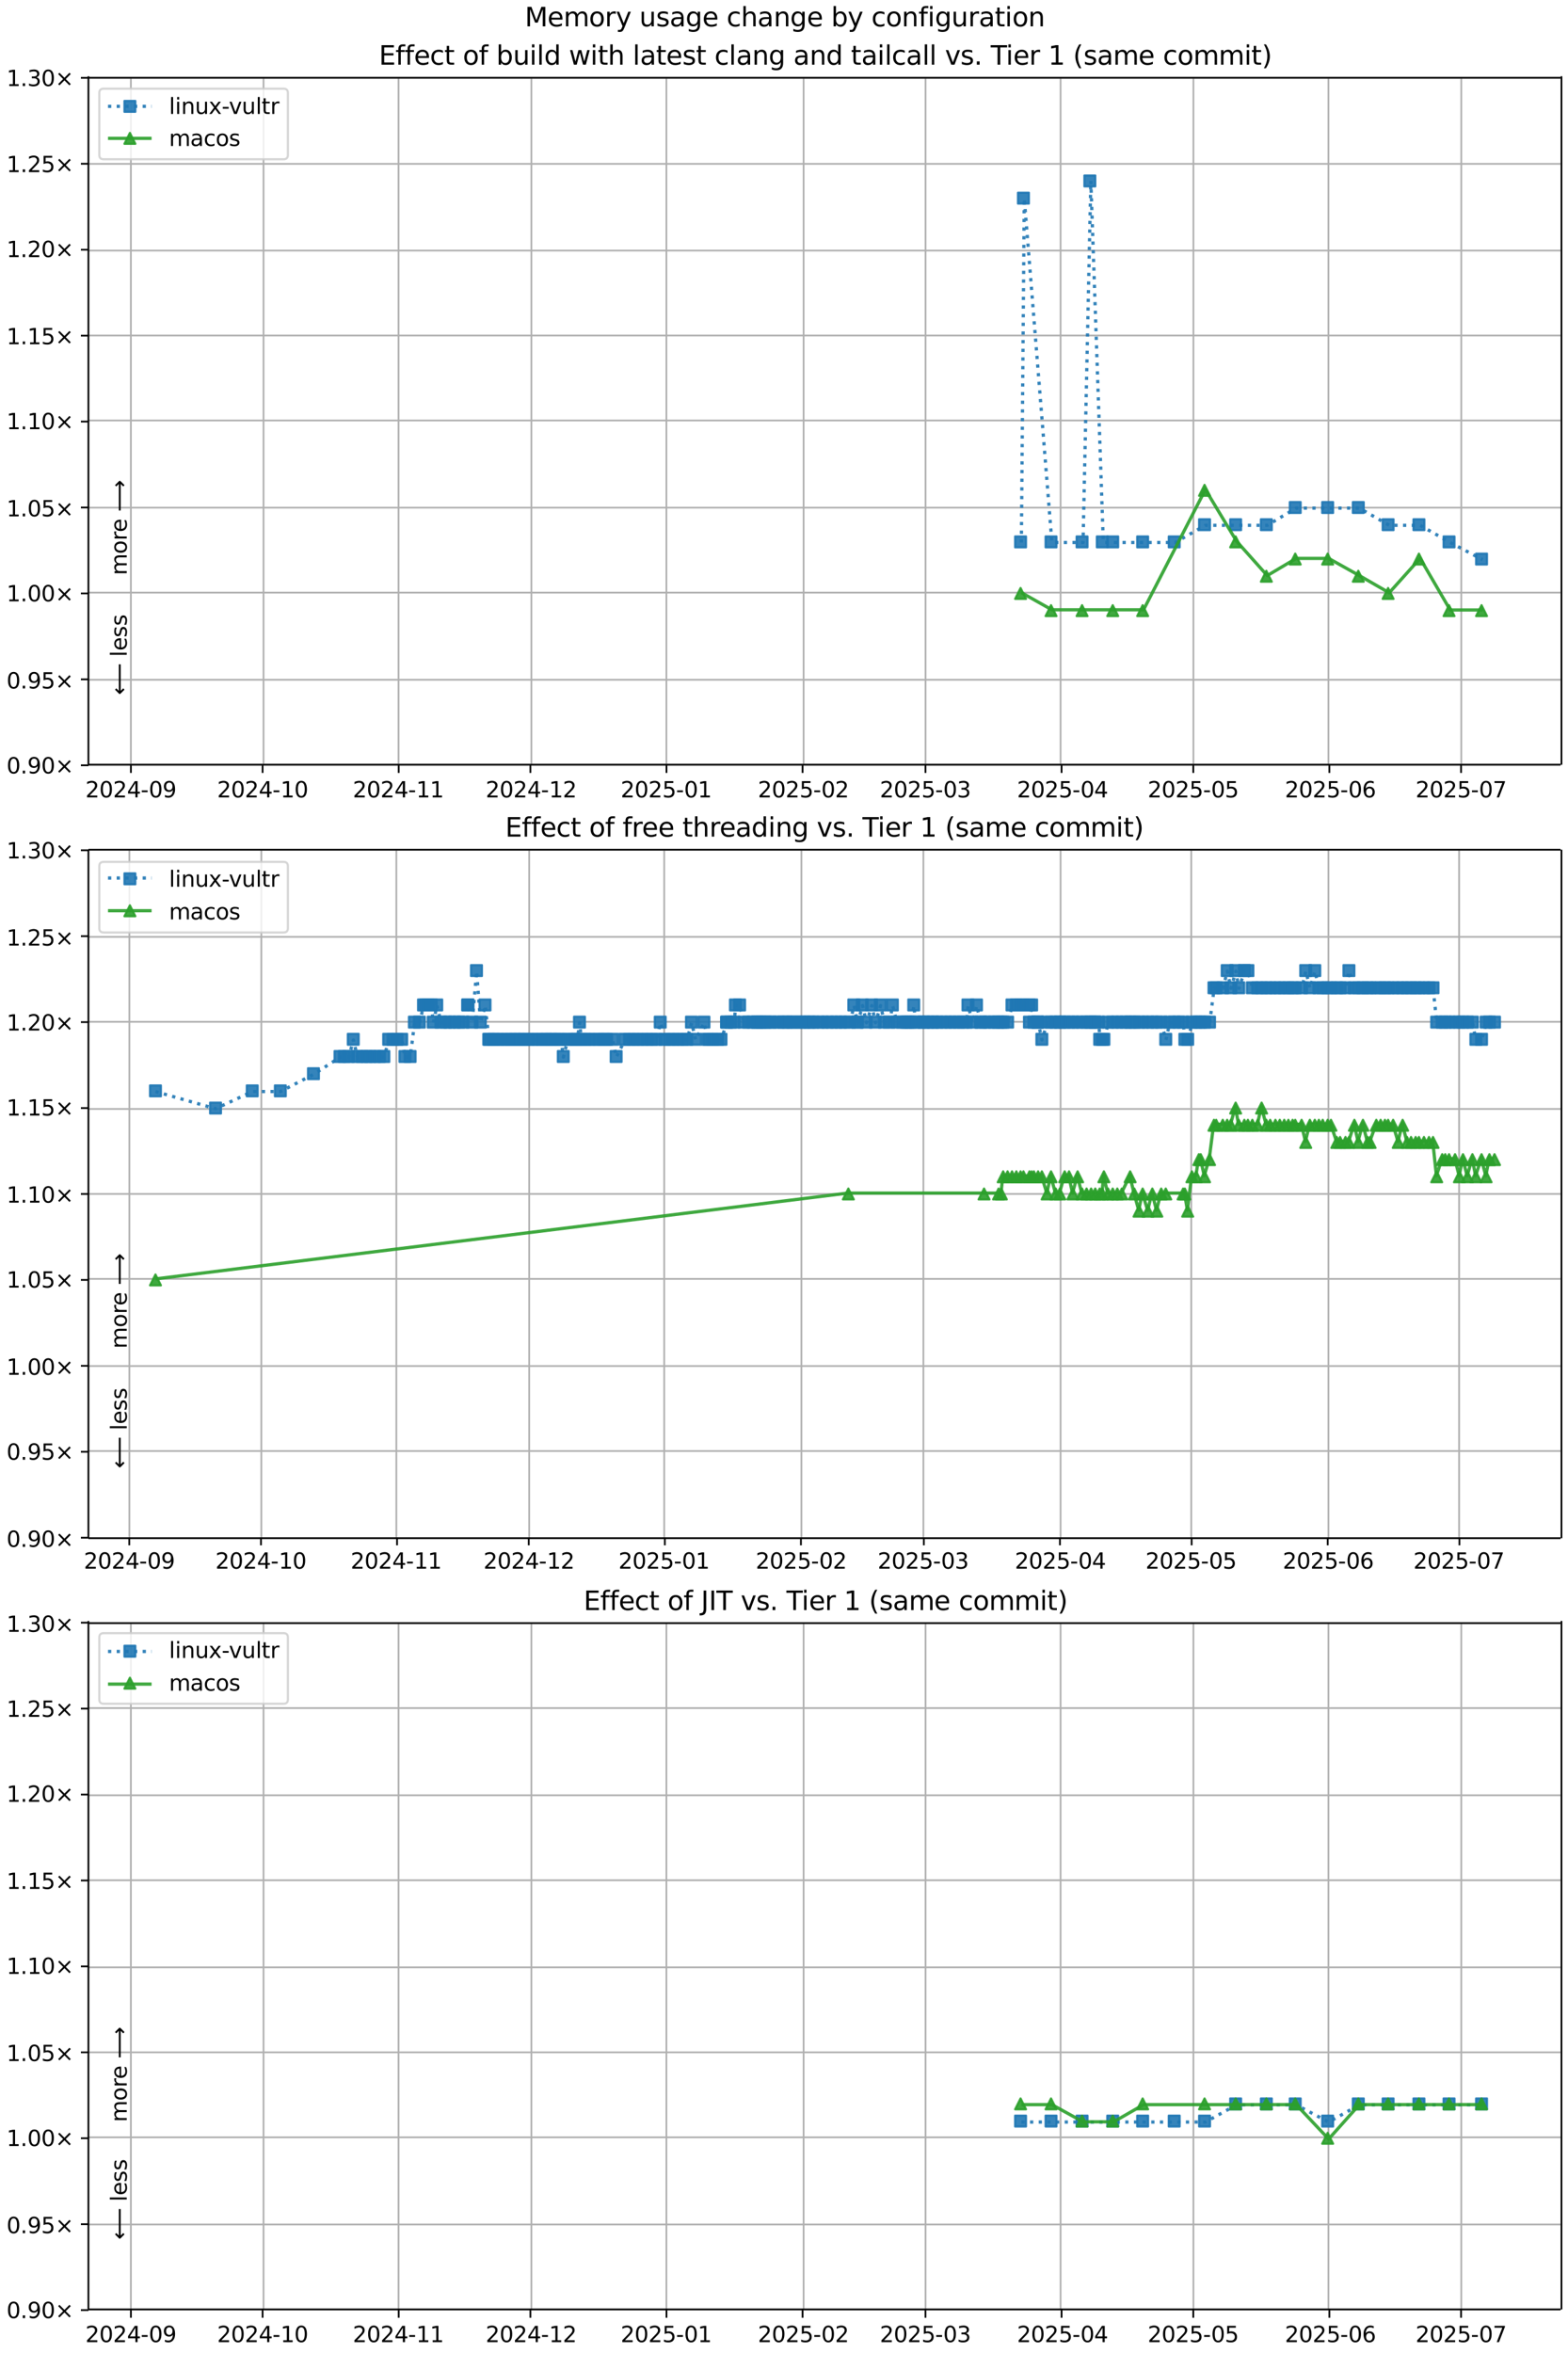 <?xml version="1.0" encoding="UTF-8"?>
<!DOCTYPE svg  PUBLIC '-//W3C//DTD SVG 1.1//EN'  'http://www.w3.org/Graphics/SVG/1.1/DTD/svg11.dtd'>
<svg width="720pt" height="1080pt" version="1.1" viewBox="0 0 720 1080" xmlns="http://www.w3.org/2000/svg" xmlns:xlink="http://www.w3.org/1999/xlink">
<defs>
<style type="text/css">*{stroke-linejoin: round; stroke-linecap: butt}</style>
</defs>
<path d="m0 1080h720v-1080h-720z" fill="#fff"/>
<path d="m40.6 351h676v-316h-676z" fill="#fff"/>
<path d="m60.1 351v-316" clip-path="url(#l)" fill="none" stroke="#b0b0b0" stroke-linecap="square" stroke-width=".8"/>
<defs>
<path id="h" d="m0 0v3.5" stroke="#000" stroke-width=".8"/>
</defs>
<use x="60.113" y="351.265" stroke="#000000" stroke-width=".8" xlink:href="#h"/>
<g transform="translate(39.2 366) scale(.1 -.1)">
<defs>
<path id="d" transform="scale(.016)" d="m1228 531h2203v-531h-2962v531q359 372 979 998 621 627 780 809 303 340 423 576 121 236 121 464 0 372-261 606-261 235-680 235-297 0-627-103-329-103-704-313v638q381 153 712 231 332 78 607 78 725 0 1156-363 431-362 431-968 0-288-108-546-107-257-392-607-78-91-497-524-418-433-1181-1211z"/>
<path id="c" transform="scale(.016)" d="m2034 4250q-487 0-733-480-245-479-245-1442 0-959 245-1439 246-480 733-480 491 0 736 480 246 480 246 1439 0 963-246 1442-245 480-736 480zm0 500q785 0 1199-621 414-620 414-1801 0-1178-414-1799-414-620-1199-620-784 0-1198 620-414 621-414 1799 0 1181 414 1801 414 621 1198 621z"/>
<path id="w" transform="scale(.016)" d="m2419 4116-1594-2491h1594v2491zm-166 550h794v-3041h666v-525h-666v-1100h-628v1100h-2106v609l1940 2957z"/>
<path id="g" transform="scale(.016)" d="m313 2009h1684v-512h-1684v512z"/>
<path id="ac" transform="scale(.016)" d="m703 97v575q238-113 481-172 244-59 479-59 625 0 954 420 330 420 377 1277-181-269-460-413-278-144-615-144-700 0-1108 423-408 424-408 1159 0 718 425 1152 425 435 1131 435 810 0 1236-621 427-620 427-1801 0-1103-524-1761-523-658-1407-658-238 0-482 47-243 47-506 141zm1256 1978q425 0 673 290 249 291 249 798 0 503-249 795-248 292-673 292t-673-292-248-795q0-507 248-798 248-290 673-290z"/>
</defs>
<use xlink:href="#d"/>
<use transform="translate(63.6)" xlink:href="#c"/>
<use transform="translate(127)" xlink:href="#d"/>
<use transform="translate(191)" xlink:href="#w"/>
<use transform="translate(254)" xlink:href="#g"/>
<use transform="translate(291)" xlink:href="#c"/>
<use transform="translate(354)" xlink:href="#ac"/>
</g>
<path d="m121 351v-316" clip-path="url(#l)" fill="none" stroke="#b0b0b0" stroke-linecap="square" stroke-width=".8"/>
<use x="120.587" y="351.265" stroke="#000000" stroke-width=".8" xlink:href="#h"/>
<g transform="translate(99.7 366) scale(.1 -.1)">
<defs>
<path id="e" transform="scale(.016)" d="m794 531h1031v3560l-1122-225v575l1116 225h631v-4135h1031v-531h-2687v531z"/>
</defs>
<use xlink:href="#d"/>
<use transform="translate(63.6)" xlink:href="#c"/>
<use transform="translate(127)" xlink:href="#d"/>
<use transform="translate(191)" xlink:href="#w"/>
<use transform="translate(254)" xlink:href="#g"/>
<use transform="translate(291)" xlink:href="#e"/>
<use transform="translate(354)" xlink:href="#c"/>
</g>
<path d="m183 351v-316" clip-path="url(#l)" fill="none" stroke="#b0b0b0" stroke-linecap="square" stroke-width=".8"/>
<use x="183.076" y="351.265" stroke="#000000" stroke-width=".8" xlink:href="#h"/>
<g transform="translate(162 366) scale(.1 -.1)">
<use xlink:href="#d"/>
<use transform="translate(63.6)" xlink:href="#c"/>
<use transform="translate(127)" xlink:href="#d"/>
<use transform="translate(191)" xlink:href="#w"/>
<use transform="translate(254)" xlink:href="#g"/>
<use transform="translate(291)" xlink:href="#e"/>
<use transform="translate(354)" xlink:href="#e"/>
</g>
<path d="m244 351v-316" clip-path="url(#l)" fill="none" stroke="#b0b0b0" stroke-linecap="square" stroke-width=".8"/>
<use x="243.55" y="351.265" stroke="#000000" stroke-width=".8" xlink:href="#h"/>
<g transform="translate(223 366) scale(.1 -.1)">
<use xlink:href="#d"/>
<use transform="translate(63.6)" xlink:href="#c"/>
<use transform="translate(127)" xlink:href="#d"/>
<use transform="translate(191)" xlink:href="#w"/>
<use transform="translate(254)" xlink:href="#g"/>
<use transform="translate(291)" xlink:href="#e"/>
<use transform="translate(354)" xlink:href="#d"/>
</g>
<path d="m306 351v-316" clip-path="url(#l)" fill="none" stroke="#b0b0b0" stroke-linecap="square" stroke-width=".8"/>
<use x="306.04" y="351.265" stroke="#000000" stroke-width=".8" xlink:href="#h"/>
<g transform="translate(285 366) scale(.1 -.1)">
<defs>
<path id="f" transform="scale(.016)" d="m691 4666h2478v-532h-1900v-1143q137 47 274 70 138 23 276 23 781 0 1237-428 457-428 457-1159 0-753-469-1171-469-417-1322-417-294 0-599 50-304 50-629 150v635q281-153 581-228t634-75q541 0 856 284 316 284 316 772 0 487-316 771-315 285-856 285-253 0-505-56-251-56-513-175v2344z"/>
</defs>
<use xlink:href="#d"/>
<use transform="translate(63.6)" xlink:href="#c"/>
<use transform="translate(127)" xlink:href="#d"/>
<use transform="translate(191)" xlink:href="#f"/>
<use transform="translate(254)" xlink:href="#g"/>
<use transform="translate(291)" xlink:href="#c"/>
<use transform="translate(354)" xlink:href="#e"/>
</g>
<path d="m369 351v-316" clip-path="url(#l)" fill="none" stroke="#b0b0b0" stroke-linecap="square" stroke-width=".8"/>
<use x="368.53" y="351.265" stroke="#000000" stroke-width=".8" xlink:href="#h"/>
<g transform="translate(348 366) scale(.1 -.1)">
<use xlink:href="#d"/>
<use transform="translate(63.6)" xlink:href="#c"/>
<use transform="translate(127)" xlink:href="#d"/>
<use transform="translate(191)" xlink:href="#f"/>
<use transform="translate(254)" xlink:href="#g"/>
<use transform="translate(291)" xlink:href="#c"/>
<use transform="translate(354)" xlink:href="#d"/>
</g>
<path d="m425 351v-316" clip-path="url(#l)" fill="none" stroke="#b0b0b0" stroke-linecap="square" stroke-width=".8"/>
<use x="424.972" y="351.265" stroke="#000000" stroke-width=".8" xlink:href="#h"/>
<g transform="translate(404 366) scale(.1 -.1)">
<defs>
<path id="ae" transform="scale(.016)" d="m2597 2516q453-97 707-404 255-306 255-756 0-690-475-1069-475-378-1350-378-293 0-604 58t-642 174v609q262-153 574-231 313-78 654-78 593 0 904 234t311 681q0 413-289 645-289 233-804 233h-544v519h569q465 0 712 186t247 536q0 359-255 551-254 193-729 193-260 0-557-57-297-56-653-174v562q360 100 674 150t592 50q719 0 1137-327 419-326 419-882 0-388-222-655t-631-370z"/>
</defs>
<use xlink:href="#d"/>
<use transform="translate(63.6)" xlink:href="#c"/>
<use transform="translate(127)" xlink:href="#d"/>
<use transform="translate(191)" xlink:href="#f"/>
<use transform="translate(254)" xlink:href="#g"/>
<use transform="translate(291)" xlink:href="#c"/>
<use transform="translate(354)" xlink:href="#ae"/>
</g>
<path d="m487 351v-316" clip-path="url(#l)" fill="none" stroke="#b0b0b0" stroke-linecap="square" stroke-width=".8"/>
<use x="487.462" y="351.265" stroke="#000000" stroke-width=".8" xlink:href="#h"/>
<g transform="translate(467 366) scale(.1 -.1)">
<use xlink:href="#d"/>
<use transform="translate(63.6)" xlink:href="#c"/>
<use transform="translate(127)" xlink:href="#d"/>
<use transform="translate(191)" xlink:href="#f"/>
<use transform="translate(254)" xlink:href="#g"/>
<use transform="translate(291)" xlink:href="#c"/>
<use transform="translate(354)" xlink:href="#w"/>
</g>
<path d="m548 351v-316" clip-path="url(#l)" fill="none" stroke="#b0b0b0" stroke-linecap="square" stroke-width=".8"/>
<use x="547.936" y="351.265" stroke="#000000" stroke-width=".8" xlink:href="#h"/>
<g transform="translate(527 366) scale(.1 -.1)">
<use xlink:href="#d"/>
<use transform="translate(63.6)" xlink:href="#c"/>
<use transform="translate(127)" xlink:href="#d"/>
<use transform="translate(191)" xlink:href="#f"/>
<use transform="translate(254)" xlink:href="#g"/>
<use transform="translate(291)" xlink:href="#c"/>
<use transform="translate(354)" xlink:href="#f"/>
</g>
<path d="m610 351v-316" clip-path="url(#l)" fill="none" stroke="#b0b0b0" stroke-linecap="square" stroke-width=".8"/>
<use x="610.426" y="351.265" stroke="#000000" stroke-width=".8" xlink:href="#h"/>
<g transform="translate(590 366) scale(.1 -.1)">
<defs>
<path id="am" transform="scale(.016)" d="m2113 2584q-425 0-674-291-248-290-248-796 0-503 248-796 249-292 674-292t673 292q248 293 248 796 0 506-248 796-248 291-673 291zm1253 1979v-575q-238 112-480 171-242 60-480 60-625 0-955-422-329-422-376-1275 184 272 462 417 279 145 613 145 703 0 1111-427 408-426 408-1160 0-719-425-1154-425-434-1131-434-810 0-1238 620-428 621-428 1799 0 1106 525 1764t1409 658q238 0 480-47t505-140z"/>
</defs>
<use xlink:href="#d"/>
<use transform="translate(63.6)" xlink:href="#c"/>
<use transform="translate(127)" xlink:href="#d"/>
<use transform="translate(191)" xlink:href="#f"/>
<use transform="translate(254)" xlink:href="#g"/>
<use transform="translate(291)" xlink:href="#c"/>
<use transform="translate(354)" xlink:href="#am"/>
</g>
<path d="m671 351v-316" clip-path="url(#l)" fill="none" stroke="#b0b0b0" stroke-linecap="square" stroke-width=".8"/>
<use x="670.9" y="351.265" stroke="#000000" stroke-width=".8" xlink:href="#h"/>
<g transform="translate(650 366) scale(.1 -.1)">
<defs>
<path id="al" transform="scale(.016)" d="m525 4666h3e3v-269l-1694-4397h-659l1594 4134h-2241v532z"/>
</defs>
<use xlink:href="#d"/>
<use transform="translate(63.6)" xlink:href="#c"/>
<use transform="translate(127)" xlink:href="#d"/>
<use transform="translate(191)" xlink:href="#f"/>
<use transform="translate(254)" xlink:href="#g"/>
<use transform="translate(291)" xlink:href="#c"/>
<use transform="translate(354)" xlink:href="#al"/>
</g>
<path d="m40.6 351h676" clip-path="url(#l)" fill="none" stroke="#b0b0b0" stroke-linecap="square" stroke-width=".8"/>
<defs>
<path id="j" d="m0 0h-3.5" stroke="#000" stroke-width=".8"/>
</defs>
<use x="40.646" y="351.265" stroke="#000000" stroke-width=".8" xlink:href="#j"/>
<g transform="translate(3 355) scale(.1 -.1)">
<defs>
<path id="i" transform="scale(.016)" d="m684 794h660v-794h-660v794z"/>
<path id="k" transform="scale(.016)" d="m4488 3438-1429-1435 1429-1428-372-378-1435 1434-1434-1434-369 378 1425 1428-1425 1435 369 378 1434-1435 1435 1435 372-378z"/>
</defs>
<use xlink:href="#c"/>
<use transform="translate(63.6)" xlink:href="#i"/>
<use transform="translate(95.4)" xlink:href="#ac"/>
<use transform="translate(159)" xlink:href="#c"/>
<use transform="translate(223)" xlink:href="#k"/>
</g>
<path d="m40.6 312h676" clip-path="url(#l)" fill="none" stroke="#b0b0b0" stroke-linecap="square" stroke-width=".8"/>
<use x="40.646" y="311.823" stroke="#000000" stroke-width=".8" xlink:href="#j"/>
<g transform="translate(3 316) scale(.1 -.1)">
<use xlink:href="#c"/>
<use transform="translate(63.6)" xlink:href="#i"/>
<use transform="translate(95.4)" xlink:href="#ac"/>
<use transform="translate(159)" xlink:href="#f"/>
<use transform="translate(223)" xlink:href="#k"/>
</g>
<path d="m40.6 272h676" clip-path="url(#l)" fill="none" stroke="#b0b0b0" stroke-linecap="square" stroke-width=".8"/>
<use x="40.646" y="272.382" stroke="#000000" stroke-width=".8" xlink:href="#j"/>
<g transform="translate(3 276) scale(.1 -.1)">
<use xlink:href="#e"/>
<use transform="translate(63.6)" xlink:href="#i"/>
<use transform="translate(95.4)" xlink:href="#c"/>
<use transform="translate(159)" xlink:href="#c"/>
<use transform="translate(223)" xlink:href="#k"/>
</g>
<path d="m40.6 233h676" clip-path="url(#l)" fill="none" stroke="#b0b0b0" stroke-linecap="square" stroke-width=".8"/>
<use x="40.646" y="232.94" stroke="#000000" stroke-width=".8" xlink:href="#j"/>
<g transform="translate(3 237) scale(.1 -.1)">
<use xlink:href="#e"/>
<use transform="translate(63.6)" xlink:href="#i"/>
<use transform="translate(95.4)" xlink:href="#c"/>
<use transform="translate(159)" xlink:href="#f"/>
<use transform="translate(223)" xlink:href="#k"/>
</g>
<path d="m40.6 193h676" clip-path="url(#l)" fill="none" stroke="#b0b0b0" stroke-linecap="square" stroke-width=".8"/>
<use x="40.646" y="193.499" stroke="#000000" stroke-width=".8" xlink:href="#j"/>
<g transform="translate(3 197) scale(.1 -.1)">
<use xlink:href="#e"/>
<use transform="translate(63.6)" xlink:href="#i"/>
<use transform="translate(95.4)" xlink:href="#e"/>
<use transform="translate(159)" xlink:href="#c"/>
<use transform="translate(223)" xlink:href="#k"/>
</g>
<path d="m40.6 154h676" clip-path="url(#l)" fill="none" stroke="#b0b0b0" stroke-linecap="square" stroke-width=".8"/>
<use x="40.646" y="154.057" stroke="#000000" stroke-width=".8" xlink:href="#j"/>
<g transform="translate(3 158) scale(.1 -.1)">
<use xlink:href="#e"/>
<use transform="translate(63.6)" xlink:href="#i"/>
<use transform="translate(95.4)" xlink:href="#e"/>
<use transform="translate(159)" xlink:href="#f"/>
<use transform="translate(223)" xlink:href="#k"/>
</g>
<path d="m40.6 115h676" clip-path="url(#l)" fill="none" stroke="#b0b0b0" stroke-linecap="square" stroke-width=".8"/>
<use x="40.646" y="114.616" stroke="#000000" stroke-width=".8" xlink:href="#j"/>
<g transform="translate(3 118) scale(.1 -.1)">
<use xlink:href="#e"/>
<use transform="translate(63.6)" xlink:href="#i"/>
<use transform="translate(95.4)" xlink:href="#d"/>
<use transform="translate(159)" xlink:href="#c"/>
<use transform="translate(223)" xlink:href="#k"/>
</g>
<path d="m40.6 75.2h676" clip-path="url(#l)" fill="none" stroke="#b0b0b0" stroke-linecap="square" stroke-width=".8"/>
<use x="40.646" y="75.174" stroke="#000000" stroke-width=".8" xlink:href="#j"/>
<g transform="translate(3 79) scale(.1 -.1)">
<use xlink:href="#e"/>
<use transform="translate(63.6)" xlink:href="#i"/>
<use transform="translate(95.4)" xlink:href="#d"/>
<use transform="translate(159)" xlink:href="#f"/>
<use transform="translate(223)" xlink:href="#k"/>
</g>
<path d="m40.6 35.7h676" clip-path="url(#l)" fill="none" stroke="#b0b0b0" stroke-linecap="square" stroke-width=".8"/>
<use x="40.646" y="35.733" stroke="#000000" stroke-width=".8" xlink:href="#j"/>
<g transform="translate(3 39.5) scale(.1 -.1)">
<use xlink:href="#e"/>
<use transform="translate(63.6)" xlink:href="#i"/>
<use transform="translate(95.4)" xlink:href="#ae"/>
<use transform="translate(159)" xlink:href="#c"/>
<use transform="translate(223)" xlink:href="#k"/>
</g>
<path d="m469 249 1.32-158 12.7 158h14.3l3.57-166 5.73 166h4.78 13.7 14.5l13.9-7.89h14.3 14.1l13.3-7.89h14.9 14.1l13.7 7.89h14.2l13.8 7.89 14.9 7.89" clip-path="url(#l)" fill="none" stroke="#1f77b4" stroke-dasharray="1.5,2.475" stroke-opacity=".9" stroke-width="1.5"/>
<defs>
<path id="a" d="m-2.5 2.5h5v-5h-5z" stroke="#1f77b4" stroke-opacity=".9"/>
</defs>
<g clip-path="url(#l)" fill="#1f77b4" fill-opacity=".9" stroke="#1f77b4" stroke-opacity=".9">
<use x="468.627" y="248.717" xlink:href="#a"/>
<use x="469.944" y="90.951" xlink:href="#a"/>
<use x="482.613" y="248.717" xlink:href="#a"/>
<use x="496.864" y="248.717" xlink:href="#a"/>
<use x="500.436" y="83.062" xlink:href="#a"/>
<use x="506.167" y="248.717" xlink:href="#a"/>
<use x="510.946" y="248.717" xlink:href="#a"/>
<use x="524.686" y="248.717" xlink:href="#a"/>
<use x="539.178" y="248.717" xlink:href="#a"/>
<use x="553.106" y="240.829" xlink:href="#a"/>
<use x="567.39" y="240.829" xlink:href="#a"/>
<use x="581.483" y="240.829" xlink:href="#a"/>
<use x="594.747" y="232.94" xlink:href="#a"/>
<use x="609.632" y="232.94" xlink:href="#a"/>
<use x="623.709" y="232.94" xlink:href="#a"/>
<use x="637.393" y="240.829" xlink:href="#a"/>
<use x="651.545" y="240.829" xlink:href="#a"/>
<use x="665.373" y="248.717" xlink:href="#a"/>
<use x="680.299" y="256.605" xlink:href="#a"/>
</g>
<path d="m469 272 14 7.89h14.3 14.1 13.7l28.4-55.2 14.3 23.7 14.1 15.8 13.3-7.89h14.9l14.1 7.89 13.7 7.89 14.2-15.8 13.8 23.7h14.9" clip-path="url(#l)" fill="none" stroke="#2ca02c" stroke-linecap="square" stroke-opacity=".9" stroke-width="1.5"/>
<defs>
<path id="b" d="m0-2.5-2.5 5h5z" stroke="#2ca02c" stroke-opacity=".9"/>
</defs>
<g clip-path="url(#l)" fill="#2ca02c" fill-opacity=".9" stroke="#2ca02c" stroke-opacity=".9">
<use x="468.627" y="272.382" xlink:href="#b"/>
<use x="482.613" y="280.27" xlink:href="#b"/>
<use x="496.864" y="280.27" xlink:href="#b"/>
<use x="510.946" y="280.27" xlink:href="#b"/>
<use x="524.686" y="280.27" xlink:href="#b"/>
<use x="553.106" y="225.052" xlink:href="#b"/>
<use x="567.39" y="248.717" xlink:href="#b"/>
<use x="581.483" y="264.493" xlink:href="#b"/>
<use x="594.747" y="256.605" xlink:href="#b"/>
<use x="609.632" y="256.605" xlink:href="#b"/>
<use x="623.709" y="264.493" xlink:href="#b"/>
<use x="637.393" y="272.382" xlink:href="#b"/>
<use x="651.545" y="256.605" xlink:href="#b"/>
<use x="665.373" y="280.27" xlink:href="#b"/>
<use x="680.299" y="280.27" xlink:href="#b"/>
</g>
<path d="m40.6 351v-316" fill="none" stroke="#000" stroke-linecap="square" stroke-width=".8"/>
<path d="m717 351v-316" fill="none" stroke="#000" stroke-linecap="square" stroke-width=".8"/>
<path d="m40.6 351h676" fill="none" stroke="#000" stroke-linecap="square" stroke-width=".8"/>
<path d="m40.6 35.7h676" fill="none" stroke="#000" stroke-linecap="square" stroke-width=".8"/>
<g clip-path="url(#l)">
<g transform="translate(58.2 264) rotate(-90) scale(.1 -.1)">
<defs>
<path id="q" transform="scale(.016)" d="m3328 2828q216 388 516 572t706 184q547 0 844-383 297-382 297-1088v-2113h-578v2094q0 503-179 746-178 244-543 244-447 0-707-297-259-296-259-809v-1978h-578v2094q0 506-178 748t-550 242q-441 0-701-298-259-298-259-808v-1978h-578v3500h578v-544q197 322 472 475t653 153q382 0 649-194 267-193 395-562z"/>
<path id="s" transform="scale(.016)" d="m1959 3097q-462 0-731-361t-269-989 267-989q268-361 733-361 460 0 728 362 269 363 269 988 0 622-269 986-268 364-728 364zm0 487q750 0 1178-488 429-487 429-1349 0-859-429-1349-428-489-1178-489-753 0-1180 489-426 490-426 1349 0 862 426 1349 427 488 1180 488z"/>
<path id="x" transform="scale(.016)" d="m2631 2963q-97 56-211 82-114 27-251 27-488 0-749-317t-261-911v-1844h-578v3500h578v-544q182 319 472 473 291 155 707 155 59 0 131-8 72-7 159-23l3-590z"/>
<path id="o" transform="scale(.016)" d="m3597 1894v-281h-2644q38-594 358-905t892-311q331 0 642 81t618 244v-544q-310-131-635-200t-659-69q-838 0-1327 487-489 488-489 1320 0 859 464 1363 464 505 1252 505 706 0 1117-455 411-454 411-1235zm-575 169q-6 471-264 752-258 282-683 282-481 0-770-272t-333-766l2050 4z"/>
<path id="ap" transform="scale(.016)" d="m8863 2147v-281l-1229-1228-375 375 729 728h-7622v531h7622l-729 728 375 375 1229-1228z"/>
</defs>
<use xlink:href="#q"/>
<use transform="translate(97.4)" xlink:href="#s"/>
<use transform="translate(159)" xlink:href="#x"/>
<use transform="translate(197)" xlink:href="#o"/>
<use transform="translate(259)" xlink:href="#DejaVuSans-20"/>
<use transform="translate(291)" xlink:href="#ap"/>
</g>
</g>
<g clip-path="url(#l)">
<g transform="translate(58.2 319) rotate(-90) scale(.1 -.1)">
<defs>
<path id="aq" transform="scale(.016)" d="m313 1866v281l1228 1228 375-375-728-728h7621v-531h-7621l728-728-375-375-1228 1228z"/>
<path id="t" transform="scale(.016)" d="m603 4863h575v-4863h-575v4863z"/>
<path id="p" transform="scale(.016)" d="m2834 3397v-544q-243 125-506 187-262 63-544 63-428 0-642-131t-214-394q0-200 153-314t616-217l197-44q612-131 870-370t258-667q0-488-386-773-386-284-1061-284-281 0-586 55t-642 164v594q319-166 628-249 309-82 613-82 406 0 624 139 219 139 219 392 0 234-158 359-157 125-692 241l-200 47q-534 112-772 345-237 233-237 639 0 494 350 762 350 269 994 269 318 0 599-47 282-46 519-140z"/>
</defs>
<use xlink:href="#aq"/>
<use transform="translate(143)" xlink:href="#DejaVuSans-20"/>
<use transform="translate(175)" xlink:href="#t"/>
<use transform="translate(203)" xlink:href="#o"/>
<use transform="translate(264)" xlink:href="#p"/>
<use transform="translate(317)" xlink:href="#p"/>
</g>
</g>
<g transform="translate(174 29.7) scale(.12 -.12)">
<defs>
<path id="ak" transform="scale(.016)" d="m628 4666h2950v-532h-2319v-1381h2222v-531h-2222v-1691h2375v-531h-3006v4666z"/>
<path id="z" transform="scale(.016)" d="m2375 4863v-479h-550q-309 0-430-125-120-125-120-450v-309h947v-447h-947v-3053h-578v3053h-550v447h550v244q0 584 272 851 272 268 862 268h544z"/>
<path id="y" transform="scale(.016)" d="m3122 3366v-538q-244 135-489 202t-495 67q-560 0-870-355-309-354-309-995t309-996q310-354 870-354 250 0 495 67t489 202v-532q-241-112-499-168-257-57-548-57-791 0-1257 497-465 497-465 1341 0 856 470 1346 471 491 1290 491 265 0 518-55 253-54 491-163z"/>
<path id="r" transform="scale(.016)" d="m1172 4494v-994h1184v-447h-1184v-1900q0-428 117-550t477-122h590v-481h-590q-666 0-919 248-253 249-253 905v1900h-422v447h422v994h578z"/>
<path id="as" transform="scale(.016)" d="m3116 1747q0 634-261 995t-717 361q-457 0-718-361t-261-995 261-995 718-361q456 0 717 361t261 995zm-1957 1222q182 312 458 463 277 152 661 152 638 0 1036-506 399-506 399-1331t-399-1332q-398-506-1036-506-384 0-661 152-276 152-458 464v-525h-578v4863h578v-1894z"/>
<path id="aa" transform="scale(.016)" d="m544 1381v2119h575v-2097q0-497 193-746 194-248 582-248 465 0 735 297 271 297 271 810v1984h575v-3500h-575v538q-209-319-486-474-276-155-642-155-603 0-916 375-312 375-312 1097zm1447 2203z"/>
<path id="u" transform="scale(.016)" d="m603 3500h575v-3500h-575v3500zm0 1363h575v-729h-575v729z"/>
<path id="aj" transform="scale(.016)" d="m2906 2969v1894h575v-4863h-575v525q-181-312-458-464-276-152-664-152-634 0-1033 506-398 507-398 1332t398 1331q399 506 1033 506 388 0 664-152 277-151 458-463zm-1959-1222q0-634 261-995t717-361 718 361q263 361 263 995t-263 995q-262 361-718 361t-717-361-261-995z"/>
<path id="at" transform="scale(.016)" d="m269 3500h575l719-2731 715 2731h678l719-2731 716 2731h575l-916-3500h-678l-753 2869-756-2869h-679l-915 3500z"/>
<path id="ai" transform="scale(.016)" d="m3513 2113v-2113h-575v2094q0 497-194 743-194 247-581 247-466 0-735-297-269-296-269-809v-1978h-578v4863h578v-1907q207 316 486 472 280 156 646 156 603 0 912-373 310-373 310-1098z"/>
<path id="v" transform="scale(.016)" d="m2194 1759q-697 0-966-159t-269-544q0-306 202-486 202-179 548-179 479 0 768 339t289 901v128h-572zm1147 238v-2e3h-575v531q-197-318-491-470t-719-152q-537 0-855 302-317 302-317 808 0 590 395 890 396 300 1180 300h807v57q0 397-261 614t-733 217q-300 0-585-72-284-72-546-216v532q315 122 612 182 297 61 578 61 760 0 1135-394 375-393 375-1193z"/>
<path id="ab" transform="scale(.016)" d="m3513 2113v-2113h-575v2094q0 497-194 743-194 247-581 247-466 0-735-297-269-296-269-809v-1978h-578v3500h578v-544q207 316 486 472 280 156 646 156 603 0 912-373 310-373 310-1098z"/>
<path id="af" transform="scale(.016)" d="m2906 1791q0 625-258 968-257 344-723 344-462 0-720-344-258-343-258-968 0-622 258-966t720-344q466 0 723 344 258 344 258 966zm575-1357q0-893-397-1329-396-436-1215-436-303 0-572 45t-522 139v559q253-137 500-202 247-66 503-66 566 0 847 295t281 892v285q-178-310-456-463t-666-153q-643 0-1037 490-394 491-394 1301 0 812 394 1302 394 491 1037 491 388 0 666-153t456-462v531h575v-3066z"/>
<path id="ad" transform="scale(.016)" d="m191 3500h609l1094-2937 1094 2937h609l-1313-3500h-781l-1312 3500z"/>
<path id="ag" transform="scale(.016)" d="m-19 4666h3947v-532h-1656v-4134h-634v4134h-1657v532z"/>
<path id="ao" transform="scale(.016)" d="m1984 4856q-418-718-622-1422-203-703-203-1425 0-721 205-1429t620-1424h-500q-468 735-701 1444t-233 1409q0 697 231 1403 232 707 703 1444h500z"/>
<path id="an" transform="scale(.016)" d="m513 4856h500q468-737 701-1444 233-706 233-1403 0-700-233-1409t-701-1444h-500q415 716 620 1424t205 1429q0 722-205 1425-205 704-620 1422z"/>
</defs>
<use xlink:href="#ak"/>
<use transform="translate(63.2)" xlink:href="#z"/>
<use transform="translate(98.4)" xlink:href="#z"/>
<use transform="translate(134)" xlink:href="#o"/>
<use transform="translate(195)" xlink:href="#y"/>
<use transform="translate(250)" xlink:href="#r"/>
<use transform="translate(289)" xlink:href="#DejaVuSans-20"/>
<use transform="translate(321)" xlink:href="#s"/>
<use transform="translate(382)" xlink:href="#z"/>
<use transform="translate(417)" xlink:href="#DejaVuSans-20"/>
<use transform="translate(449)" xlink:href="#as"/>
<use transform="translate(513)" xlink:href="#aa"/>
<use transform="translate(576)" xlink:href="#u"/>
<use transform="translate(604)" xlink:href="#t"/>
<use transform="translate(632)" xlink:href="#aj"/>
<use transform="translate(695)" xlink:href="#DejaVuSans-20"/>
<use transform="translate(727)" xlink:href="#at"/>
<use transform="translate(809)" xlink:href="#u"/>
<use transform="translate(837)" xlink:href="#r"/>
<use transform="translate(876)" xlink:href="#ai"/>
<use transform="translate(939)" xlink:href="#DejaVuSans-20"/>
<use transform="translate(971)" xlink:href="#t"/>
<use transform="translate(999)" xlink:href="#v"/>
<use transform="translate(1060)" xlink:href="#r"/>
<use transform="translate(1099)" xlink:href="#o"/>
<use transform="translate(1161)" xlink:href="#p"/>
<use transform="translate(1213)" xlink:href="#r"/>
<use transform="translate(1252)" xlink:href="#DejaVuSans-20"/>
<use transform="translate(1284)" xlink:href="#y"/>
<use transform="translate(1339)" xlink:href="#t"/>
<use transform="translate(1367)" xlink:href="#v"/>
<use transform="translate(1428)" xlink:href="#ab"/>
<use transform="translate(1491)" xlink:href="#af"/>
<use transform="translate(1555)" xlink:href="#DejaVuSans-20"/>
<use transform="translate(1586)" xlink:href="#v"/>
<use transform="translate(1648)" xlink:href="#ab"/>
<use transform="translate(1711)" xlink:href="#aj"/>
<use transform="translate(1775)" xlink:href="#DejaVuSans-20"/>
<use transform="translate(1806)" xlink:href="#r"/>
<use transform="translate(1846)" xlink:href="#v"/>
<use transform="translate(1907)" xlink:href="#u"/>
<use transform="translate(1935)" xlink:href="#t"/>
<use transform="translate(1962)" xlink:href="#y"/>
<use transform="translate(2017)" xlink:href="#v"/>
<use transform="translate(2079)" xlink:href="#t"/>
<use transform="translate(2106)" xlink:href="#t"/>
<use transform="translate(2134)" xlink:href="#DejaVuSans-20"/>
<use transform="translate(2166)" xlink:href="#ad"/>
<use transform="translate(2225)" xlink:href="#p"/>
<use transform="translate(2277)" xlink:href="#i"/>
<use transform="translate(2309)" xlink:href="#DejaVuSans-20"/>
<use transform="translate(2341)" xlink:href="#ag"/>
<use transform="translate(2399)" xlink:href="#u"/>
<use transform="translate(2427)" xlink:href="#o"/>
<use transform="translate(2488)" xlink:href="#x"/>
<use transform="translate(2529)" xlink:href="#DejaVuSans-20"/>
<use transform="translate(2561)" xlink:href="#e"/>
<use transform="translate(2625)" xlink:href="#DejaVuSans-20"/>
<use transform="translate(2656)" xlink:href="#ao"/>
<use transform="translate(2696)" xlink:href="#p"/>
<use transform="translate(2748)" xlink:href="#v"/>
<use transform="translate(2809)" xlink:href="#q"/>
<use transform="translate(2906)" xlink:href="#o"/>
<use transform="translate(2968)" xlink:href="#DejaVuSans-20"/>
<use transform="translate(3e3)" xlink:href="#y"/>
<use transform="translate(3055)" xlink:href="#s"/>
<use transform="translate(3116)" xlink:href="#q"/>
<use transform="translate(3213)" xlink:href="#q"/>
<use transform="translate(3311)" xlink:href="#u"/>
<use transform="translate(3338)" xlink:href="#r"/>
<use transform="translate(3378)" xlink:href="#an"/>
</g>
<path d="m47.6 73.1h82.6q2 0 2-2v-28.4q0-2-2-2h-82.6q-2 0-2 2v28.4q0 2 2 2z" fill="#fff" opacity=".8" stroke="#ccc"/>
<path d="m49.6 48.8h10 10" fill="none" stroke="#1f77b4" stroke-dasharray="1.5,2.475" stroke-opacity=".9" stroke-width="1.5"/>
<use x="59.646" y="48.831" fill="#1f77b4" fill-opacity=".9" stroke="#1f77b4" stroke-opacity=".9" xlink:href="#a"/>
<g transform="translate(77.6 52.3) scale(.1 -.1)">
<defs>
<path id="ah" transform="scale(.016)" d="m3513 3500-1266-1703 1331-1797h-678l-1019 1375-1018-1375h-679l1360 1831-1244 1669h678l928-1247 928 1247h679z"/>
</defs>
<use xlink:href="#t"/>
<use transform="translate(27.8)" xlink:href="#u"/>
<use transform="translate(55.6)" xlink:href="#ab"/>
<use transform="translate(119)" xlink:href="#aa"/>
<use transform="translate(182)" xlink:href="#ah"/>
<use transform="translate(242)" xlink:href="#g"/>
<use transform="translate(275)" xlink:href="#ad"/>
<use transform="translate(334)" xlink:href="#aa"/>
<use transform="translate(398)" xlink:href="#t"/>
<use transform="translate(425)" xlink:href="#r"/>
<use transform="translate(465)" xlink:href="#x"/>
</g>
<path d="m49.6 63.5h10 10" fill="none" stroke="#2ca02c" stroke-linecap="square" stroke-opacity=".9" stroke-width="1.5"/>
<use x="59.646" y="63.509" fill="#2ca02c" fill-opacity=".9" stroke="#2ca02c" stroke-opacity=".9" xlink:href="#b"/>
<g transform="translate(77.6 67) scale(.1 -.1)">
<use xlink:href="#q"/>
<use transform="translate(97.4)" xlink:href="#v"/>
<use transform="translate(159)" xlink:href="#y"/>
<use transform="translate(214)" xlink:href="#s"/>
<use transform="translate(275)" xlink:href="#p"/>
</g>
<path d="m40.6 706h676v-316h-676z" fill="#fff"/>
<path d="m59.4 706v-316" clip-path="url(#n)" fill="none" stroke="#b0b0b0" stroke-linecap="square" stroke-width=".8"/>
<use x="59.357" y="705.793" stroke="#000000" stroke-width=".8" xlink:href="#h"/>
<g transform="translate(38.5 720) scale(.1 -.1)">
<use xlink:href="#d"/>
<use transform="translate(63.6)" xlink:href="#c"/>
<use transform="translate(127)" xlink:href="#d"/>
<use transform="translate(191)" xlink:href="#w"/>
<use transform="translate(254)" xlink:href="#g"/>
<use transform="translate(291)" xlink:href="#c"/>
<use transform="translate(354)" xlink:href="#ac"/>
</g>
<path d="m120 706v-316" clip-path="url(#n)" fill="none" stroke="#b0b0b0" stroke-linecap="square" stroke-width=".8"/>
<use x="119.831" y="705.793" stroke="#000000" stroke-width=".8" xlink:href="#h"/>
<g transform="translate(98.9 720) scale(.1 -.1)">
<use xlink:href="#d"/>
<use transform="translate(63.6)" xlink:href="#c"/>
<use transform="translate(127)" xlink:href="#d"/>
<use transform="translate(191)" xlink:href="#w"/>
<use transform="translate(254)" xlink:href="#g"/>
<use transform="translate(291)" xlink:href="#e"/>
<use transform="translate(354)" xlink:href="#c"/>
</g>
<path d="m182 706v-316" clip-path="url(#n)" fill="none" stroke="#b0b0b0" stroke-linecap="square" stroke-width=".8"/>
<use x="182.32" y="705.793" stroke="#000000" stroke-width=".8" xlink:href="#h"/>
<g transform="translate(161 720) scale(.1 -.1)">
<use xlink:href="#d"/>
<use transform="translate(63.6)" xlink:href="#c"/>
<use transform="translate(127)" xlink:href="#d"/>
<use transform="translate(191)" xlink:href="#w"/>
<use transform="translate(254)" xlink:href="#g"/>
<use transform="translate(291)" xlink:href="#e"/>
<use transform="translate(354)" xlink:href="#e"/>
</g>
<path d="m243 706v-316" clip-path="url(#n)" fill="none" stroke="#b0b0b0" stroke-linecap="square" stroke-width=".8"/>
<use x="242.794" y="705.793" stroke="#000000" stroke-width=".8" xlink:href="#h"/>
<g transform="translate(222 720) scale(.1 -.1)">
<use xlink:href="#d"/>
<use transform="translate(63.6)" xlink:href="#c"/>
<use transform="translate(127)" xlink:href="#d"/>
<use transform="translate(191)" xlink:href="#w"/>
<use transform="translate(254)" xlink:href="#g"/>
<use transform="translate(291)" xlink:href="#e"/>
<use transform="translate(354)" xlink:href="#d"/>
</g>
<path d="m305 706v-316" clip-path="url(#n)" fill="none" stroke="#b0b0b0" stroke-linecap="square" stroke-width=".8"/>
<use x="305.284" y="705.793" stroke="#000000" stroke-width=".8" xlink:href="#h"/>
<g transform="translate(284 720) scale(.1 -.1)">
<use xlink:href="#d"/>
<use transform="translate(63.6)" xlink:href="#c"/>
<use transform="translate(127)" xlink:href="#d"/>
<use transform="translate(191)" xlink:href="#f"/>
<use transform="translate(254)" xlink:href="#g"/>
<use transform="translate(291)" xlink:href="#c"/>
<use transform="translate(354)" xlink:href="#e"/>
</g>
<path d="m368 706v-316" clip-path="url(#n)" fill="none" stroke="#b0b0b0" stroke-linecap="square" stroke-width=".8"/>
<use x="367.774" y="705.793" stroke="#000000" stroke-width=".8" xlink:href="#h"/>
<g transform="translate(347 720) scale(.1 -.1)">
<use xlink:href="#d"/>
<use transform="translate(63.6)" xlink:href="#c"/>
<use transform="translate(127)" xlink:href="#d"/>
<use transform="translate(191)" xlink:href="#f"/>
<use transform="translate(254)" xlink:href="#g"/>
<use transform="translate(291)" xlink:href="#c"/>
<use transform="translate(354)" xlink:href="#d"/>
</g>
<path d="m424 706v-316" clip-path="url(#n)" fill="none" stroke="#b0b0b0" stroke-linecap="square" stroke-width=".8"/>
<use x="424.216" y="705.793" stroke="#000000" stroke-width=".8" xlink:href="#h"/>
<g transform="translate(403 720) scale(.1 -.1)">
<use xlink:href="#d"/>
<use transform="translate(63.6)" xlink:href="#c"/>
<use transform="translate(127)" xlink:href="#d"/>
<use transform="translate(191)" xlink:href="#f"/>
<use transform="translate(254)" xlink:href="#g"/>
<use transform="translate(291)" xlink:href="#c"/>
<use transform="translate(354)" xlink:href="#ae"/>
</g>
<path d="m487 706v-316" clip-path="url(#n)" fill="none" stroke="#b0b0b0" stroke-linecap="square" stroke-width=".8"/>
<use x="486.706" y="705.793" stroke="#000000" stroke-width=".8" xlink:href="#h"/>
<g transform="translate(466 720) scale(.1 -.1)">
<use xlink:href="#d"/>
<use transform="translate(63.6)" xlink:href="#c"/>
<use transform="translate(127)" xlink:href="#d"/>
<use transform="translate(191)" xlink:href="#f"/>
<use transform="translate(254)" xlink:href="#g"/>
<use transform="translate(291)" xlink:href="#c"/>
<use transform="translate(354)" xlink:href="#w"/>
</g>
<path d="m547 706v-316" clip-path="url(#n)" fill="none" stroke="#b0b0b0" stroke-linecap="square" stroke-width=".8"/>
<use x="547.18" y="705.793" stroke="#000000" stroke-width=".8" xlink:href="#h"/>
<g transform="translate(526 720) scale(.1 -.1)">
<use xlink:href="#d"/>
<use transform="translate(63.6)" xlink:href="#c"/>
<use transform="translate(127)" xlink:href="#d"/>
<use transform="translate(191)" xlink:href="#f"/>
<use transform="translate(254)" xlink:href="#g"/>
<use transform="translate(291)" xlink:href="#c"/>
<use transform="translate(354)" xlink:href="#f"/>
</g>
<path d="m610 706v-316" clip-path="url(#n)" fill="none" stroke="#b0b0b0" stroke-linecap="square" stroke-width=".8"/>
<use x="609.67" y="705.793" stroke="#000000" stroke-width=".8" xlink:href="#h"/>
<g transform="translate(589 720) scale(.1 -.1)">
<use xlink:href="#d"/>
<use transform="translate(63.6)" xlink:href="#c"/>
<use transform="translate(127)" xlink:href="#d"/>
<use transform="translate(191)" xlink:href="#f"/>
<use transform="translate(254)" xlink:href="#g"/>
<use transform="translate(291)" xlink:href="#c"/>
<use transform="translate(354)" xlink:href="#am"/>
</g>
<path d="m670 706v-316" clip-path="url(#n)" fill="none" stroke="#b0b0b0" stroke-linecap="square" stroke-width=".8"/>
<use x="670.144" y="705.793" stroke="#000000" stroke-width=".8" xlink:href="#h"/>
<g transform="translate(649 720) scale(.1 -.1)">
<use xlink:href="#d"/>
<use transform="translate(63.6)" xlink:href="#c"/>
<use transform="translate(127)" xlink:href="#d"/>
<use transform="translate(191)" xlink:href="#f"/>
<use transform="translate(254)" xlink:href="#g"/>
<use transform="translate(291)" xlink:href="#c"/>
<use transform="translate(354)" xlink:href="#al"/>
</g>
<path d="m40.6 706h676" clip-path="url(#n)" fill="none" stroke="#b0b0b0" stroke-linecap="square" stroke-width=".8"/>
<use x="40.646" y="705.793" stroke="#000000" stroke-width=".8" xlink:href="#j"/>
<g transform="translate(3 710) scale(.1 -.1)">
<use xlink:href="#c"/>
<use transform="translate(63.6)" xlink:href="#i"/>
<use transform="translate(95.4)" xlink:href="#ac"/>
<use transform="translate(159)" xlink:href="#c"/>
<use transform="translate(223)" xlink:href="#k"/>
</g>
<path d="m40.6 666h676" clip-path="url(#n)" fill="none" stroke="#b0b0b0" stroke-linecap="square" stroke-width=".8"/>
<use x="40.646" y="666.352" stroke="#000000" stroke-width=".8" xlink:href="#j"/>
<g transform="translate(3 670) scale(.1 -.1)">
<use xlink:href="#c"/>
<use transform="translate(63.6)" xlink:href="#i"/>
<use transform="translate(95.4)" xlink:href="#ac"/>
<use transform="translate(159)" xlink:href="#f"/>
<use transform="translate(223)" xlink:href="#k"/>
</g>
<path d="m40.6 627h676" clip-path="url(#n)" fill="none" stroke="#b0b0b0" stroke-linecap="square" stroke-width=".8"/>
<use x="40.646" y="626.91" stroke="#000000" stroke-width=".8" xlink:href="#j"/>
<g transform="translate(3 631) scale(.1 -.1)">
<use xlink:href="#e"/>
<use transform="translate(63.6)" xlink:href="#i"/>
<use transform="translate(95.4)" xlink:href="#c"/>
<use transform="translate(159)" xlink:href="#c"/>
<use transform="translate(223)" xlink:href="#k"/>
</g>
<path d="m40.6 587h676" clip-path="url(#n)" fill="none" stroke="#b0b0b0" stroke-linecap="square" stroke-width=".8"/>
<use x="40.646" y="587.469" stroke="#000000" stroke-width=".8" xlink:href="#j"/>
<g transform="translate(3 591) scale(.1 -.1)">
<use xlink:href="#e"/>
<use transform="translate(63.6)" xlink:href="#i"/>
<use transform="translate(95.4)" xlink:href="#c"/>
<use transform="translate(159)" xlink:href="#f"/>
<use transform="translate(223)" xlink:href="#k"/>
</g>
<path d="m40.6 548h676" clip-path="url(#n)" fill="none" stroke="#b0b0b0" stroke-linecap="square" stroke-width=".8"/>
<use x="40.646" y="548.027" stroke="#000000" stroke-width=".8" xlink:href="#j"/>
<g transform="translate(3 552) scale(.1 -.1)">
<use xlink:href="#e"/>
<use transform="translate(63.6)" xlink:href="#i"/>
<use transform="translate(95.4)" xlink:href="#e"/>
<use transform="translate(159)" xlink:href="#c"/>
<use transform="translate(223)" xlink:href="#k"/>
</g>
<path d="m40.6 509h676" clip-path="url(#n)" fill="none" stroke="#b0b0b0" stroke-linecap="square" stroke-width=".8"/>
<use x="40.646" y="508.586" stroke="#000000" stroke-width=".8" xlink:href="#j"/>
<g transform="translate(3 512) scale(.1 -.1)">
<use xlink:href="#e"/>
<use transform="translate(63.6)" xlink:href="#i"/>
<use transform="translate(95.4)" xlink:href="#e"/>
<use transform="translate(159)" xlink:href="#f"/>
<use transform="translate(223)" xlink:href="#k"/>
</g>
<path d="m40.6 469h676" clip-path="url(#n)" fill="none" stroke="#b0b0b0" stroke-linecap="square" stroke-width=".8"/>
<use x="40.646" y="469.144" stroke="#000000" stroke-width=".8" xlink:href="#j"/>
<g transform="translate(3 473) scale(.1 -.1)">
<use xlink:href="#e"/>
<use transform="translate(63.6)" xlink:href="#i"/>
<use transform="translate(95.4)" xlink:href="#d"/>
<use transform="translate(159)" xlink:href="#c"/>
<use transform="translate(223)" xlink:href="#k"/>
</g>
<path d="m40.6 430h676" clip-path="url(#n)" fill="none" stroke="#b0b0b0" stroke-linecap="square" stroke-width=".8"/>
<use x="40.646" y="429.703" stroke="#000000" stroke-width=".8" xlink:href="#j"/>
<g transform="translate(3 434) scale(.1 -.1)">
<use xlink:href="#e"/>
<use transform="translate(63.6)" xlink:href="#i"/>
<use transform="translate(95.4)" xlink:href="#d"/>
<use transform="translate(159)" xlink:href="#f"/>
<use transform="translate(223)" xlink:href="#k"/>
</g>
<path d="m40.6 390h676" clip-path="url(#n)" fill="none" stroke="#b0b0b0" stroke-linecap="square" stroke-width=".8"/>
<use x="40.646" y="390.261" stroke="#000000" stroke-width=".8" xlink:href="#j"/>
<g transform="translate(3 394) scale(.1 -.1)">
<use xlink:href="#e"/>
<use transform="translate(63.6)" xlink:href="#i"/>
<use transform="translate(95.4)" xlink:href="#ae"/>
<use transform="translate(159)" xlink:href="#c"/>
<use transform="translate(223)" xlink:href="#k"/>
</g>
<g stroke="#1f77b4" stroke-opacity=".9">
<path d="m71.4 501 27.6 7.89 16.9-7.89h12.9l15.2-7.89 12.2-7.89h3.95l2.14-7.89 1.85 7.89h12.2l2.21-7.89h5.96l1.51 7.89h2.37l1.97-15.8h2.28l1.9-7.89h3.55l0.907 7.89 1.63-7.89 1.91 7.89h10.2l2.1-7.89h0.152l1.83 7.89 2.05-23.7 1.78 23.7 2.15-7.89 1.72 15.8h33.1l1.08 7.89 1.99-7.89h4.43l1.01-7.89 0.877 7.89h14.3l1.68 7.89 3.98-7.89h14.4l1.91-7.89 2.06 7.89h10.1l2.16-7.89 1.85 7.89 3.87-7.89 1.69 7.89h6.14l2.55-7.89h3.46l0.623-7.89h1.91l1.95 7.89h48.6l1.95-7.89 1.54 7.89h0.114l2.23-7.89 1.82 7.89 2.44-7.89 1.68 7.89 2.32-7.89 1.85 7.89h2.2l1.51-7.89 2.02 7.89h6.31l1.48-7.89 0.591 7.89h23.5l0.761-7.89 2.03 7.89 1.89-7.89 1.86 7.89h12.4l2.03-7.89h7.87l0.129 7.89 1.01-7.89 1.03 7.89h1.93l1.72 7.89 2.42-7.89h23.7l0.483 7.89h1.93l1.91-7.89h24.4l2.08 7.89 1.74-7.89h6.23l0.798 7.89h1.3l1.96-7.89h8.07l2.04-15.8h4.03l2.03-7.89 1.68 7.89 2.21-7.89 1.44 7.89 2.56-7.89h1.64l2.04 7.89h22.6l1.9-7.89 1.9 7.89 2.26-7.89 1.87 7.89h12.2l1.58-7.89 2.51 7.89h36.1l1.68 15.8h16.4l1.58 7.89h2.6l2.09-7.89h3.87" clip-path="url(#n)" fill="none" stroke-dasharray="1.5,2.475" stroke-width="1.5"/>
<g clip-path="url(#n)" fill="#1f77b4" fill-opacity=".9">
<use x="71.389" y="500.697" xlink:href="#a"/>
<use x="98.97" y="508.586" xlink:href="#a"/>
<use x="115.821" y="500.697" xlink:href="#a"/>
<use x="128.729" y="500.697" xlink:href="#a"/>
<use x="143.933" y="492.809" xlink:href="#a"/>
<use x="156.122" y="484.921" xlink:href="#a"/>
<use x="158.113" y="484.921" xlink:href="#a"/>
<use x="160.074" y="484.921" xlink:href="#a"/>
<use x="162.215" y="477.032" xlink:href="#a"/>
<use x="164.07" y="484.921" xlink:href="#a"/>
<use x="166.317" y="484.921" xlink:href="#a"/>
<use x="168.366" y="484.921" xlink:href="#a"/>
<use x="169.911" y="484.921" xlink:href="#a"/>
<use x="172.214" y="484.921" xlink:href="#a"/>
<use x="174.251" y="484.921" xlink:href="#a"/>
<use x="176.264" y="484.921" xlink:href="#a"/>
<use x="178.475" y="477.032" xlink:href="#a"/>
<use x="180.49" y="477.032" xlink:href="#a"/>
<use x="182.299" y="477.032" xlink:href="#a"/>
<use x="184.436" y="477.032" xlink:href="#a"/>
<use x="185.948" y="484.921" xlink:href="#a"/>
<use x="188.316" y="484.921" xlink:href="#a"/>
<use x="190.283" y="469.144" xlink:href="#a"/>
<use x="192.559" y="469.144" xlink:href="#a"/>
<use x="194.463" y="461.256" xlink:href="#a"/>
<use x="195.491" y="461.256" xlink:href="#a"/>
<use x="196.519" y="461.256" xlink:href="#a"/>
<use x="198.01" y="461.256" xlink:href="#a"/>
<use x="198.917" y="469.144" xlink:href="#a"/>
<use x="200.549" y="461.256" xlink:href="#a"/>
<use x="202.457" y="469.144" xlink:href="#a"/>
<use x="204.679" y="469.144" xlink:href="#a"/>
<use x="206.459" y="469.144" xlink:href="#a"/>
<use x="208.673" y="469.144" xlink:href="#a"/>
<use x="210.742" y="469.144" xlink:href="#a"/>
<use x="212.654" y="469.144" xlink:href="#a"/>
<use x="214.752" y="461.256" xlink:href="#a"/>
<use x="214.904" y="461.256" xlink:href="#a"/>
<use x="216.734" y="469.144" xlink:href="#a"/>
<use x="218.789" y="445.479" xlink:href="#a"/>
<use x="220.564" y="469.144" xlink:href="#a"/>
<use x="222.713" y="461.256" xlink:href="#a"/>
<use x="224.432" y="477.032" xlink:href="#a"/>
<use x="224.871" y="477.032" xlink:href="#a"/>
<use x="226.51" y="477.032" xlink:href="#a"/>
<use x="226.84" y="477.032" xlink:href="#a"/>
<use x="228.657" y="477.032" xlink:href="#a"/>
<use x="230.76" y="477.032" xlink:href="#a"/>
<use x="232.679" y="477.032" xlink:href="#a"/>
<use x="234.712" y="477.032" xlink:href="#a"/>
<use x="236.18" y="477.032" xlink:href="#a"/>
<use x="236.877" y="477.032" xlink:href="#a"/>
<use x="238.347" y="477.032" xlink:href="#a"/>
<use x="240.304" y="477.032" xlink:href="#a"/>
<use x="240.7" y="477.032" xlink:href="#a"/>
<use x="242.514" y="477.032" xlink:href="#a"/>
<use x="244.6" y="477.032" xlink:href="#a"/>
<use x="246.953" y="477.032" xlink:href="#a"/>
<use x="249.038" y="477.032" xlink:href="#a"/>
<use x="250.565" y="477.032" xlink:href="#a"/>
<use x="251.061" y="477.032" xlink:href="#a"/>
<use x="252.845" y="477.032" xlink:href="#a"/>
<use x="253.424" y="477.032" xlink:href="#a"/>
<use x="254.861" y="477.032" xlink:href="#a"/>
<use x="256.567" y="477.032" xlink:href="#a"/>
<use x="257.573" y="477.032" xlink:href="#a"/>
<use x="258.65" y="484.921" xlink:href="#a"/>
<use x="260.645" y="477.032" xlink:href="#a"/>
<use x="263.134" y="477.032" xlink:href="#a"/>
<use x="264.252" y="477.032" xlink:href="#a"/>
<use x="264.601" y="477.032" xlink:href="#a"/>
<use x="265.078" y="477.032" xlink:href="#a"/>
<use x="266.091" y="469.144" xlink:href="#a"/>
<use x="266.969" y="477.032" xlink:href="#a"/>
<use x="268.526" y="477.032" xlink:href="#a"/>
<use x="268.688" y="477.032" xlink:href="#a"/>
<use x="270.464" y="477.032" xlink:href="#a"/>
<use x="273.139" y="477.032" xlink:href="#a"/>
<use x="274.963" y="477.032" xlink:href="#a"/>
<use x="277.171" y="477.032" xlink:href="#a"/>
<use x="277.755" y="477.032" xlink:href="#a"/>
<use x="278.539" y="477.032" xlink:href="#a"/>
<use x="281.233" y="477.032" xlink:href="#a"/>
<use x="282.916" y="484.921" xlink:href="#a"/>
<use x="286.893" y="477.032" xlink:href="#a"/>
<use x="289.099" y="477.032" xlink:href="#a"/>
<use x="290.879" y="477.032" xlink:href="#a"/>
<use x="292.828" y="477.032" xlink:href="#a"/>
<use x="295.196" y="477.032" xlink:href="#a"/>
<use x="297.234" y="477.032" xlink:href="#a"/>
<use x="299.161" y="477.032" xlink:href="#a"/>
<use x="301.263" y="477.032" xlink:href="#a"/>
<use x="303.173" y="469.144" xlink:href="#a"/>
<use x="305.232" y="477.032" xlink:href="#a"/>
<use x="307.316" y="477.032" xlink:href="#a"/>
<use x="309.068" y="477.032" xlink:href="#a"/>
<use x="311.316" y="477.032" xlink:href="#a"/>
<use x="313.486" y="477.032" xlink:href="#a"/>
<use x="315.361" y="477.032" xlink:href="#a"/>
<use x="317.517" y="469.144" xlink:href="#a"/>
<use x="319.371" y="477.032" xlink:href="#a"/>
<use x="323.238" y="469.144" xlink:href="#a"/>
<use x="324.931" y="477.032" xlink:href="#a"/>
<use x="325.699" y="477.032" xlink:href="#a"/>
<use x="327.245" y="477.032" xlink:href="#a"/>
<use x="329.571" y="477.032" xlink:href="#a"/>
<use x="331.067" y="477.032" xlink:href="#a"/>
<use x="333.614" y="469.144" xlink:href="#a"/>
<use x="333.826" y="469.144" xlink:href="#a"/>
<use x="335.457" y="469.144" xlink:href="#a"/>
<use x="337.078" y="469.144" xlink:href="#a"/>
<use x="337.701" y="461.256" xlink:href="#a"/>
<use x="339.613" y="461.256" xlink:href="#a"/>
<use x="341.559" y="469.144" xlink:href="#a"/>
<use x="343.76" y="469.144" xlink:href="#a"/>
<use x="345.759" y="469.144" xlink:href="#a"/>
<use x="347.74" y="469.144" xlink:href="#a"/>
<use x="347.899" y="469.144" xlink:href="#a"/>
<use x="348.95" y="469.144" xlink:href="#a"/>
<use x="349.826" y="469.144" xlink:href="#a"/>
<use x="351.135" y="469.144" xlink:href="#a"/>
<use x="351.776" y="469.144" xlink:href="#a"/>
<use x="353.708" y="469.144" xlink:href="#a"/>
<use x="355.372" y="469.144" xlink:href="#a"/>
<use x="357.444" y="469.144" xlink:href="#a"/>
<use x="359.897" y="469.144" xlink:href="#a"/>
<use x="360.86" y="469.144" xlink:href="#a"/>
<use x="361.91" y="469.144" xlink:href="#a"/>
<use x="363.914" y="469.144" xlink:href="#a"/>
<use x="365.793" y="469.144" xlink:href="#a"/>
<use x="367.412" y="469.144" xlink:href="#a"/>
<use x="369.356" y="469.144" xlink:href="#a"/>
<use x="371.326" y="469.144" xlink:href="#a"/>
<use x="371.918" y="469.144" xlink:href="#a"/>
<use x="373.377" y="469.144" xlink:href="#a"/>
<use x="375.92" y="469.144" xlink:href="#a"/>
<use x="377.655" y="469.144" xlink:href="#a"/>
<use x="380.005" y="469.144" xlink:href="#a"/>
<use x="381.941" y="469.144" xlink:href="#a"/>
<use x="384.034" y="469.144" xlink:href="#a"/>
<use x="386.039" y="469.144" xlink:href="#a"/>
<use x="387.913" y="469.144" xlink:href="#a"/>
<use x="390.115" y="469.144" xlink:href="#a"/>
<use x="392.061" y="461.256" xlink:href="#a"/>
<use x="393.601" y="469.144" xlink:href="#a"/>
<use x="393.715" y="469.144" xlink:href="#a"/>
<use x="395.942" y="461.256" xlink:href="#a"/>
<use x="397.761" y="469.144" xlink:href="#a"/>
<use x="400.205" y="461.256" xlink:href="#a"/>
<use x="401.883" y="469.144" xlink:href="#a"/>
<use x="404.206" y="461.256" xlink:href="#a"/>
<use x="406.053" y="469.144" xlink:href="#a"/>
<use x="408.257" y="469.144" xlink:href="#a"/>
<use x="409.762" y="461.256" xlink:href="#a"/>
<use x="411.778" y="469.144" xlink:href="#a"/>
<use x="414.334" y="469.144" xlink:href="#a"/>
<use x="416.118" y="469.144" xlink:href="#a"/>
<use x="416.894" y="469.144" xlink:href="#a"/>
<use x="417.112" y="469.144" xlink:href="#a"/>
<use x="418.091" y="469.144" xlink:href="#a"/>
<use x="419.573" y="461.256" xlink:href="#a"/>
<use x="420.164" y="469.144" xlink:href="#a"/>
<use x="422.331" y="469.144" xlink:href="#a"/>
<use x="424.006" y="469.144" xlink:href="#a"/>
<use x="424.213" y="469.144" xlink:href="#a"/>
<use x="426.184" y="469.144" xlink:href="#a"/>
<use x="428.194" y="469.144" xlink:href="#a"/>
<use x="428.586" y="469.144" xlink:href="#a"/>
<use x="430.346" y="469.144" xlink:href="#a"/>
<use x="432.369" y="469.144" xlink:href="#a"/>
<use x="434.379" y="469.144" xlink:href="#a"/>
<use x="436.453" y="469.144" xlink:href="#a"/>
<use x="438.257" y="469.144" xlink:href="#a"/>
<use x="440.311" y="469.144" xlink:href="#a"/>
<use x="442.204" y="469.144" xlink:href="#a"/>
<use x="443.712" y="469.144" xlink:href="#a"/>
<use x="444.474" y="461.256" xlink:href="#a"/>
<use x="446.499" y="469.144" xlink:href="#a"/>
<use x="448.386" y="461.256" xlink:href="#a"/>
<use x="450.246" y="469.144" xlink:href="#a"/>
<use x="450.512" y="469.144" xlink:href="#a"/>
<use x="452.387" y="469.144" xlink:href="#a"/>
<use x="454.195" y="469.144" xlink:href="#a"/>
<use x="456.473" y="469.144" xlink:href="#a"/>
<use x="458.098" y="469.144" xlink:href="#a"/>
<use x="458.534" y="469.144" xlink:href="#a"/>
<use x="459.789" y="469.144" xlink:href="#a"/>
<use x="460.637" y="469.144" xlink:href="#a"/>
<use x="462.666" y="469.144" xlink:href="#a"/>
<use x="464.7" y="461.256" xlink:href="#a"/>
<use x="466.685" y="461.256" xlink:href="#a"/>
<use x="468.627" y="461.256" xlink:href="#a"/>
<use x="469.944" y="461.256" xlink:href="#a"/>
<use x="472.573" y="461.256" xlink:href="#a"/>
<use x="472.702" y="469.144" xlink:href="#a"/>
<use x="473.714" y="461.256" xlink:href="#a"/>
<use x="474.745" y="469.144" xlink:href="#a"/>
<use x="476.354" y="469.144" xlink:href="#a"/>
<use x="476.376" y="469.144" xlink:href="#a"/>
<use x="476.678" y="469.144" xlink:href="#a"/>
<use x="478.401" y="477.032" xlink:href="#a"/>
<use x="480.824" y="469.144" xlink:href="#a"/>
<use x="482.613" y="469.144" xlink:href="#a"/>
<use x="484.785" y="469.144" xlink:href="#a"/>
<use x="486.641" y="469.144" xlink:href="#a"/>
<use x="486.939" y="469.144" xlink:href="#a"/>
<use x="488.883" y="469.144" xlink:href="#a"/>
<use x="490.892" y="469.144" xlink:href="#a"/>
<use x="492.631" y="469.144" xlink:href="#a"/>
<use x="494.822" y="469.144" xlink:href="#a"/>
<use x="496.864" y="469.144" xlink:href="#a"/>
<use x="498.936" y="469.144" xlink:href="#a"/>
<use x="500.436" y="469.144" xlink:href="#a"/>
<use x="501.018" y="469.144" xlink:href="#a"/>
<use x="502.592" y="469.144" xlink:href="#a"/>
<use x="502.919" y="469.144" xlink:href="#a"/>
<use x="504.476" y="469.144" xlink:href="#a"/>
<use x="504.959" y="477.032" xlink:href="#a"/>
<use x="506.167" y="477.032" xlink:href="#a"/>
<use x="506.889" y="477.032" xlink:href="#a"/>
<use x="508.803" y="469.144" xlink:href="#a"/>
<use x="510.946" y="469.144" xlink:href="#a"/>
<use x="513.041" y="469.144" xlink:href="#a"/>
<use x="515.103" y="469.144" xlink:href="#a"/>
<use x="516.988" y="469.144" xlink:href="#a"/>
<use x="518.938" y="469.144" xlink:href="#a"/>
<use x="519.444" y="469.144" xlink:href="#a"/>
<use x="520.861" y="469.144" xlink:href="#a"/>
<use x="523.029" y="469.144" xlink:href="#a"/>
<use x="524.686" y="469.144" xlink:href="#a"/>
<use x="527.136" y="469.144" xlink:href="#a"/>
<use x="529.133" y="469.144" xlink:href="#a"/>
<use x="531.19" y="469.144" xlink:href="#a"/>
<use x="533.21" y="469.144" xlink:href="#a"/>
<use x="535.289" y="477.032" xlink:href="#a"/>
<use x="537.032" y="469.144" xlink:href="#a"/>
<use x="539.178" y="469.144" xlink:href="#a"/>
<use x="541.237" y="469.144" xlink:href="#a"/>
<use x="543.266" y="469.144" xlink:href="#a"/>
<use x="544.064" y="477.032" xlink:href="#a"/>
<use x="545.363" y="477.032" xlink:href="#a"/>
<use x="547.319" y="469.144" xlink:href="#a"/>
<use x="549.255" y="469.144" xlink:href="#a"/>
<use x="550.491" y="469.144" xlink:href="#a"/>
<use x="551.346" y="469.144" xlink:href="#a"/>
<use x="553.106" y="469.144" xlink:href="#a"/>
<use x="555.392" y="469.144" xlink:href="#a"/>
<use x="557.433" y="453.367" xlink:href="#a"/>
<use x="558.443" y="453.367" xlink:href="#a"/>
<use x="561.466" y="453.367" xlink:href="#a"/>
<use x="563.5" y="445.479" xlink:href="#a"/>
<use x="565.179" y="453.367" xlink:href="#a"/>
<use x="567.39" y="445.479" xlink:href="#a"/>
<use x="568.827" y="453.367" xlink:href="#a"/>
<use x="571.385" y="445.479" xlink:href="#a"/>
<use x="573.02" y="445.479" xlink:href="#a"/>
<use x="575.057" y="453.367" xlink:href="#a"/>
<use x="577.501" y="453.367" xlink:href="#a"/>
<use x="579.306" y="453.367" xlink:href="#a"/>
<use x="581.483" y="453.367" xlink:href="#a"/>
<use x="583.242" y="453.367" xlink:href="#a"/>
<use x="585.647" y="453.367" xlink:href="#a"/>
<use x="587.656" y="453.367" xlink:href="#a"/>
<use x="589.705" y="453.367" xlink:href="#a"/>
<use x="591.605" y="453.367" xlink:href="#a"/>
<use x="593.532" y="453.367" xlink:href="#a"/>
<use x="594.747" y="453.367" xlink:href="#a"/>
<use x="597.666" y="453.367" xlink:href="#a"/>
<use x="599.568" y="445.479" xlink:href="#a"/>
<use x="601.469" y="453.367" xlink:href="#a"/>
<use x="603.729" y="445.479" xlink:href="#a"/>
<use x="605.6" y="453.367" xlink:href="#a"/>
<use x="607.371" y="453.367" xlink:href="#a"/>
<use x="609.632" y="453.367" xlink:href="#a"/>
<use x="611.148" y="453.367" xlink:href="#a"/>
<use x="613.843" y="453.367" xlink:href="#a"/>
<use x="615.338" y="453.367" xlink:href="#a"/>
<use x="617.828" y="453.367" xlink:href="#a"/>
<use x="619.405" y="445.479" xlink:href="#a"/>
<use x="621.911" y="453.367" xlink:href="#a"/>
<use x="623.709" y="453.367" xlink:href="#a"/>
<use x="625.837" y="453.367" xlink:href="#a"/>
<use x="627.992" y="453.367" xlink:href="#a"/>
<use x="629.126" y="453.367" xlink:href="#a"/>
<use x="631.978" y="453.367" xlink:href="#a"/>
<use x="633.959" y="453.367" xlink:href="#a"/>
<use x="635.942" y="453.367" xlink:href="#a"/>
<use x="637.393" y="453.367" xlink:href="#a"/>
<use x="639.697" y="453.367" xlink:href="#a"/>
<use x="642.057" y="453.367" xlink:href="#a"/>
<use x="644.073" y="453.367" xlink:href="#a"/>
<use x="646.119" y="453.367" xlink:href="#a"/>
<use x="647.924" y="453.367" xlink:href="#a"/>
<use x="650.05" y="453.367" xlink:href="#a"/>
<use x="651.545" y="453.367" xlink:href="#a"/>
<use x="653.856" y="453.367" xlink:href="#a"/>
<use x="656.169" y="453.367" xlink:href="#a"/>
<use x="658.024" y="453.367" xlink:href="#a"/>
<use x="659.701" y="469.144" xlink:href="#a"/>
<use x="662.249" y="469.144" xlink:href="#a"/>
<use x="663.619" y="469.144" xlink:href="#a"/>
<use x="665.373" y="469.144" xlink:href="#a"/>
<use x="668.134" y="469.144" xlink:href="#a"/>
<use x="670.139" y="469.144" xlink:href="#a"/>
<use x="671.777" y="469.144" xlink:href="#a"/>
<use x="673.817" y="469.144" xlink:href="#a"/>
<use x="676.113" y="469.144" xlink:href="#a"/>
<use x="677.695" y="477.032" xlink:href="#a"/>
<use x="680.299" y="477.032" xlink:href="#a"/>
<use x="682.385" y="469.144" xlink:href="#a"/>
<use x="683.919" y="469.144" xlink:href="#a"/>
<use x="686.256" y="469.144" xlink:href="#a"/>
</g>
</g>
<g stroke="#2ca02c" stroke-opacity=".9">
<path d="m71.4 587 318-39.4h62.3 6.68 1.26l0.848-7.89h2.03 2.03 1.99 1.94 1.32 2.76 1.01 1.03 1.93 1.72l2.42 7.89 1.79-7.89 2.17 7.89h1.86l2.24-7.89h2.01l1.74 7.89 2.19-7.89 2.04 7.89h2.07 2.08 1.9 2.04 1.21l0.722-7.89 1.91 7.89h2.14 2.1 2.06l3.84-7.89 1.92 7.89 2.17 7.89 1.66-7.89 2.45 7.89 2-7.89 2.06 7.89 2.02-7.89h2.08 7.98 0.798l1.3 7.89 1.96-15.8h1.94l1.24-7.89h0.855l1.76 7.89 2.29-7.89 2.04-15.8h1.01 3.02 2.03 1.68l2.21-7.89 1.44 7.89h2.56 1.64 2.04 2.44l1.8-7.89 2.18 7.89h1.76 2.4 2.01 2.05 1.9 1.93 1.21 2.92l1.9 7.89 1.9-7.89h2.26 1.87 1.77 2.26 1.52l2.69 7.89h1.5 2.49 1.58l2.51-7.89 1.8 7.89 2.13-7.89 2.16 7.89h1.13l2.85-7.89h1.98 1.98 1.45 2.3l2.36 7.89 2.02-7.89 2.05 7.89h1.81 2.13 1.49 2.31 2.31 1.86l1.68 15.8 2.55-7.89h1.37 1.75 2.76l2 7.89 1.64-7.89 2.04 7.89 2.3-7.89 1.58 7.89 2.6-7.89 2.09 7.89 1.53-7.89h2.34" clip-path="url(#n)" fill="none" stroke-linecap="square" stroke-width="1.5"/>
<g clip-path="url(#n)" fill="#2ca02c" fill-opacity=".9">
<use x="71.389" y="587.469" xlink:href="#b"/>
<use x="389.551" y="548.027" xlink:href="#b"/>
<use x="451.857" y="548.027" xlink:href="#b"/>
<use x="458.534" y="548.027" xlink:href="#b"/>
<use x="459.789" y="548.027" xlink:href="#b"/>
<use x="460.637" y="540.139" xlink:href="#b"/>
<use x="462.666" y="540.139" xlink:href="#b"/>
<use x="464.7" y="540.139" xlink:href="#b"/>
<use x="466.685" y="540.139" xlink:href="#b"/>
<use x="468.627" y="540.139" xlink:href="#b"/>
<use x="469.944" y="540.139" xlink:href="#b"/>
<use x="472.702" y="540.139" xlink:href="#b"/>
<use x="473.714" y="540.139" xlink:href="#b"/>
<use x="474.745" y="540.139" xlink:href="#b"/>
<use x="476.678" y="540.139" xlink:href="#b"/>
<use x="478.401" y="540.139" xlink:href="#b"/>
<use x="480.824" y="548.027" xlink:href="#b"/>
<use x="482.613" y="540.139" xlink:href="#b"/>
<use x="484.785" y="548.027" xlink:href="#b"/>
<use x="486.641" y="548.027" xlink:href="#b"/>
<use x="488.883" y="540.139" xlink:href="#b"/>
<use x="490.892" y="540.139" xlink:href="#b"/>
<use x="492.631" y="548.027" xlink:href="#b"/>
<use x="494.822" y="540.139" xlink:href="#b"/>
<use x="496.864" y="548.027" xlink:href="#b"/>
<use x="498.936" y="548.027" xlink:href="#b"/>
<use x="501.018" y="548.027" xlink:href="#b"/>
<use x="502.919" y="548.027" xlink:href="#b"/>
<use x="504.959" y="548.027" xlink:href="#b"/>
<use x="506.167" y="548.027" xlink:href="#b"/>
<use x="506.889" y="540.139" xlink:href="#b"/>
<use x="508.803" y="548.027" xlink:href="#b"/>
<use x="510.946" y="548.027" xlink:href="#b"/>
<use x="513.041" y="548.027" xlink:href="#b"/>
<use x="515.103" y="548.027" xlink:href="#b"/>
<use x="518.938" y="540.139" xlink:href="#b"/>
<use x="520.861" y="548.027" xlink:href="#b"/>
<use x="523.029" y="555.915" xlink:href="#b"/>
<use x="524.686" y="548.027" xlink:href="#b"/>
<use x="527.136" y="555.915" xlink:href="#b"/>
<use x="529.133" y="548.027" xlink:href="#b"/>
<use x="531.19" y="555.915" xlink:href="#b"/>
<use x="533.21" y="548.027" xlink:href="#b"/>
<use x="535.289" y="548.027" xlink:href="#b"/>
<use x="543.266" y="548.027" xlink:href="#b"/>
<use x="544.064" y="548.027" xlink:href="#b"/>
<use x="545.363" y="555.915" xlink:href="#b"/>
<use x="547.319" y="540.139" xlink:href="#b"/>
<use x="549.255" y="540.139" xlink:href="#b"/>
<use x="550.491" y="532.251" xlink:href="#b"/>
<use x="551.346" y="532.251" xlink:href="#b"/>
<use x="553.106" y="540.139" xlink:href="#b"/>
<use x="555.392" y="532.251" xlink:href="#b"/>
<use x="557.433" y="516.474" xlink:href="#b"/>
<use x="558.443" y="516.474" xlink:href="#b"/>
<use x="561.466" y="516.474" xlink:href="#b"/>
<use x="563.5" y="516.474" xlink:href="#b"/>
<use x="565.179" y="516.474" xlink:href="#b"/>
<use x="567.39" y="508.586" xlink:href="#b"/>
<use x="568.827" y="516.474" xlink:href="#b"/>
<use x="571.385" y="516.474" xlink:href="#b"/>
<use x="573.02" y="516.474" xlink:href="#b"/>
<use x="575.057" y="516.474" xlink:href="#b"/>
<use x="577.501" y="516.474" xlink:href="#b"/>
<use x="579.306" y="508.586" xlink:href="#b"/>
<use x="581.483" y="516.474" xlink:href="#b"/>
<use x="583.242" y="516.474" xlink:href="#b"/>
<use x="585.647" y="516.474" xlink:href="#b"/>
<use x="587.656" y="516.474" xlink:href="#b"/>
<use x="589.705" y="516.474" xlink:href="#b"/>
<use x="591.605" y="516.474" xlink:href="#b"/>
<use x="593.532" y="516.474" xlink:href="#b"/>
<use x="594.747" y="516.474" xlink:href="#b"/>
<use x="597.666" y="516.474" xlink:href="#b"/>
<use x="599.568" y="524.362" xlink:href="#b"/>
<use x="601.469" y="516.474" xlink:href="#b"/>
<use x="603.729" y="516.474" xlink:href="#b"/>
<use x="605.6" y="516.474" xlink:href="#b"/>
<use x="607.371" y="516.474" xlink:href="#b"/>
<use x="609.632" y="516.474" xlink:href="#b"/>
<use x="611.148" y="516.474" xlink:href="#b"/>
<use x="613.843" y="524.362" xlink:href="#b"/>
<use x="615.338" y="524.362" xlink:href="#b"/>
<use x="617.828" y="524.362" xlink:href="#b"/>
<use x="619.405" y="524.362" xlink:href="#b"/>
<use x="621.911" y="516.474" xlink:href="#b"/>
<use x="623.709" y="524.362" xlink:href="#b"/>
<use x="625.837" y="516.474" xlink:href="#b"/>
<use x="627.992" y="524.362" xlink:href="#b"/>
<use x="629.126" y="524.362" xlink:href="#b"/>
<use x="631.978" y="516.474" xlink:href="#b"/>
<use x="633.959" y="516.474" xlink:href="#b"/>
<use x="635.942" y="516.474" xlink:href="#b"/>
<use x="637.393" y="516.474" xlink:href="#b"/>
<use x="639.697" y="516.474" xlink:href="#b"/>
<use x="642.057" y="524.362" xlink:href="#b"/>
<use x="644.073" y="516.474" xlink:href="#b"/>
<use x="646.119" y="524.362" xlink:href="#b"/>
<use x="647.924" y="524.362" xlink:href="#b"/>
<use x="650.05" y="524.362" xlink:href="#b"/>
<use x="651.545" y="524.362" xlink:href="#b"/>
<use x="653.856" y="524.362" xlink:href="#b"/>
<use x="656.169" y="524.362" xlink:href="#b"/>
<use x="658.024" y="524.362" xlink:href="#b"/>
<use x="659.701" y="540.139" xlink:href="#b"/>
<use x="662.249" y="532.251" xlink:href="#b"/>
<use x="663.619" y="532.251" xlink:href="#b"/>
<use x="665.373" y="532.251" xlink:href="#b"/>
<use x="668.134" y="532.251" xlink:href="#b"/>
<use x="670.139" y="540.139" xlink:href="#b"/>
<use x="671.777" y="532.251" xlink:href="#b"/>
<use x="673.817" y="540.139" xlink:href="#b"/>
<use x="676.113" y="532.251" xlink:href="#b"/>
<use x="677.695" y="540.139" xlink:href="#b"/>
<use x="680.299" y="532.251" xlink:href="#b"/>
<use x="682.385" y="540.139" xlink:href="#b"/>
<use x="683.919" y="532.251" xlink:href="#b"/>
<use x="686.256" y="532.251" xlink:href="#b"/>
</g>
</g>
<path d="m40.6 706v-316" fill="none" stroke="#000" stroke-linecap="square" stroke-width=".8"/>
<path d="m717 706v-316" fill="none" stroke="#000" stroke-linecap="square" stroke-width=".8"/>
<path d="m40.6 706h676" fill="none" stroke="#000" stroke-linecap="square" stroke-width=".8"/>
<path d="m40.6 390h676" fill="none" stroke="#000" stroke-linecap="square" stroke-width=".8"/>
<g clip-path="url(#n)">
<g transform="translate(58.2 619) rotate(-90) scale(.1 -.1)">
<use xlink:href="#q"/>
<use transform="translate(97.4)" xlink:href="#s"/>
<use transform="translate(159)" xlink:href="#x"/>
<use transform="translate(197)" xlink:href="#o"/>
<use transform="translate(259)" xlink:href="#DejaVuSans-20"/>
<use transform="translate(291)" xlink:href="#ap"/>
</g>
</g>
<g clip-path="url(#n)">
<g transform="translate(58.2 674) rotate(-90) scale(.1 -.1)">
<use xlink:href="#aq"/>
<use transform="translate(143)" xlink:href="#DejaVuSans-20"/>
<use transform="translate(175)" xlink:href="#t"/>
<use transform="translate(203)" xlink:href="#o"/>
<use transform="translate(264)" xlink:href="#p"/>
<use transform="translate(317)" xlink:href="#p"/>
</g>
</g>
<g transform="translate(232 384) scale(.12 -.12)">
<use xlink:href="#ak"/>
<use transform="translate(63.2)" xlink:href="#z"/>
<use transform="translate(98.4)" xlink:href="#z"/>
<use transform="translate(134)" xlink:href="#o"/>
<use transform="translate(195)" xlink:href="#y"/>
<use transform="translate(250)" xlink:href="#r"/>
<use transform="translate(289)" xlink:href="#DejaVuSans-20"/>
<use transform="translate(321)" xlink:href="#s"/>
<use transform="translate(382)" xlink:href="#z"/>
<use transform="translate(417)" xlink:href="#DejaVuSans-20"/>
<use transform="translate(449)" xlink:href="#z"/>
<use transform="translate(484)" xlink:href="#x"/>
<use transform="translate(523)" xlink:href="#o"/>
<use transform="translate(585)" xlink:href="#o"/>
<use transform="translate(646)" xlink:href="#DejaVuSans-20"/>
<use transform="translate(678)" xlink:href="#r"/>
<use transform="translate(717)" xlink:href="#ai"/>
<use transform="translate(781)" xlink:href="#x"/>
<use transform="translate(820)" xlink:href="#o"/>
<use transform="translate(881)" xlink:href="#v"/>
<use transform="translate(942)" xlink:href="#aj"/>
<use transform="translate(1006)" xlink:href="#u"/>
<use transform="translate(1034)" xlink:href="#ab"/>
<use transform="translate(1097)" xlink:href="#af"/>
<use transform="translate(1161)" xlink:href="#DejaVuSans-20"/>
<use transform="translate(1192)" xlink:href="#ad"/>
<use transform="translate(1252)" xlink:href="#p"/>
<use transform="translate(1304)" xlink:href="#i"/>
<use transform="translate(1335)" xlink:href="#DejaVuSans-20"/>
<use transform="translate(1367)" xlink:href="#ag"/>
<use transform="translate(1425)" xlink:href="#u"/>
<use transform="translate(1453)" xlink:href="#o"/>
<use transform="translate(1514)" xlink:href="#x"/>
<use transform="translate(1556)" xlink:href="#DejaVuSans-20"/>
<use transform="translate(1587)" xlink:href="#e"/>
<use transform="translate(1651)" xlink:href="#DejaVuSans-20"/>
<use transform="translate(1683)" xlink:href="#ao"/>
<use transform="translate(1722)" xlink:href="#p"/>
<use transform="translate(1774)" xlink:href="#v"/>
<use transform="translate(1835)" xlink:href="#q"/>
<use transform="translate(1933)" xlink:href="#o"/>
<use transform="translate(1994)" xlink:href="#DejaVuSans-20"/>
<use transform="translate(2026)" xlink:href="#y"/>
<use transform="translate(2081)" xlink:href="#s"/>
<use transform="translate(2142)" xlink:href="#q"/>
<use transform="translate(2239)" xlink:href="#q"/>
<use transform="translate(2337)" xlink:href="#u"/>
<use transform="translate(2365)" xlink:href="#r"/>
<use transform="translate(2404)" xlink:href="#an"/>
</g>
<path d="m47.6 428h82.6q2 0 2-2v-28.4q0-2-2-2h-82.6q-2 0-2 2v28.4q0 2 2 2z" fill="#fff" opacity=".8" stroke="#ccc"/>
<path d="m49.6 403h10 10" fill="none" stroke="#1f77b4" stroke-dasharray="1.5,2.475" stroke-opacity=".9" stroke-width="1.5"/>
<use x="59.646" y="403.359" fill="#1f77b4" fill-opacity=".9" stroke="#1f77b4" stroke-opacity=".9" xlink:href="#a"/>
<g transform="translate(77.6 407) scale(.1 -.1)">
<use xlink:href="#t"/>
<use transform="translate(27.8)" xlink:href="#u"/>
<use transform="translate(55.6)" xlink:href="#ab"/>
<use transform="translate(119)" xlink:href="#aa"/>
<use transform="translate(182)" xlink:href="#ah"/>
<use transform="translate(242)" xlink:href="#g"/>
<use transform="translate(275)" xlink:href="#ad"/>
<use transform="translate(334)" xlink:href="#aa"/>
<use transform="translate(398)" xlink:href="#t"/>
<use transform="translate(425)" xlink:href="#r"/>
<use transform="translate(465)" xlink:href="#x"/>
</g>
<path d="m49.6 418h10 10" fill="none" stroke="#2ca02c" stroke-linecap="square" stroke-opacity=".9" stroke-width="1.5"/>
<use x="59.646" y="418.038" fill="#2ca02c" fill-opacity=".9" stroke="#2ca02c" stroke-opacity=".9" xlink:href="#b"/>
<g transform="translate(77.6 422) scale(.1 -.1)">
<use xlink:href="#q"/>
<use transform="translate(97.4)" xlink:href="#v"/>
<use transform="translate(159)" xlink:href="#y"/>
<use transform="translate(214)" xlink:href="#s"/>
<use transform="translate(275)" xlink:href="#p"/>
</g>
<path d="m40.6 1060h676v-316h-676z" fill="#fff"/>
<path d="m60.1 1060v-316" clip-path="url(#m)" fill="none" stroke="#b0b0b0" stroke-linecap="square" stroke-width=".8"/>
<use x="60.113" y="1060.322" stroke="#000000" stroke-width=".8" xlink:href="#h"/>
<g transform="translate(39.2 1075) scale(.1 -.1)">
<use xlink:href="#d"/>
<use transform="translate(63.6)" xlink:href="#c"/>
<use transform="translate(127)" xlink:href="#d"/>
<use transform="translate(191)" xlink:href="#w"/>
<use transform="translate(254)" xlink:href="#g"/>
<use transform="translate(291)" xlink:href="#c"/>
<use transform="translate(354)" xlink:href="#ac"/>
</g>
<path d="m121 1060v-316" clip-path="url(#m)" fill="none" stroke="#b0b0b0" stroke-linecap="square" stroke-width=".8"/>
<use x="120.587" y="1060.322" stroke="#000000" stroke-width=".8" xlink:href="#h"/>
<g transform="translate(99.7 1075) scale(.1 -.1)">
<use xlink:href="#d"/>
<use transform="translate(63.6)" xlink:href="#c"/>
<use transform="translate(127)" xlink:href="#d"/>
<use transform="translate(191)" xlink:href="#w"/>
<use transform="translate(254)" xlink:href="#g"/>
<use transform="translate(291)" xlink:href="#e"/>
<use transform="translate(354)" xlink:href="#c"/>
</g>
<path d="m183 1060v-316" clip-path="url(#m)" fill="none" stroke="#b0b0b0" stroke-linecap="square" stroke-width=".8"/>
<use x="183.076" y="1060.322" stroke="#000000" stroke-width=".8" xlink:href="#h"/>
<g transform="translate(162 1075) scale(.1 -.1)">
<use xlink:href="#d"/>
<use transform="translate(63.6)" xlink:href="#c"/>
<use transform="translate(127)" xlink:href="#d"/>
<use transform="translate(191)" xlink:href="#w"/>
<use transform="translate(254)" xlink:href="#g"/>
<use transform="translate(291)" xlink:href="#e"/>
<use transform="translate(354)" xlink:href="#e"/>
</g>
<path d="m244 1060v-316" clip-path="url(#m)" fill="none" stroke="#b0b0b0" stroke-linecap="square" stroke-width=".8"/>
<use x="243.55" y="1060.322" stroke="#000000" stroke-width=".8" xlink:href="#h"/>
<g transform="translate(223 1075) scale(.1 -.1)">
<use xlink:href="#d"/>
<use transform="translate(63.6)" xlink:href="#c"/>
<use transform="translate(127)" xlink:href="#d"/>
<use transform="translate(191)" xlink:href="#w"/>
<use transform="translate(254)" xlink:href="#g"/>
<use transform="translate(291)" xlink:href="#e"/>
<use transform="translate(354)" xlink:href="#d"/>
</g>
<path d="m306 1060v-316" clip-path="url(#m)" fill="none" stroke="#b0b0b0" stroke-linecap="square" stroke-width=".8"/>
<use x="306.04" y="1060.322" stroke="#000000" stroke-width=".8" xlink:href="#h"/>
<g transform="translate(285 1075) scale(.1 -.1)">
<use xlink:href="#d"/>
<use transform="translate(63.6)" xlink:href="#c"/>
<use transform="translate(127)" xlink:href="#d"/>
<use transform="translate(191)" xlink:href="#f"/>
<use transform="translate(254)" xlink:href="#g"/>
<use transform="translate(291)" xlink:href="#c"/>
<use transform="translate(354)" xlink:href="#e"/>
</g>
<path d="m369 1060v-316" clip-path="url(#m)" fill="none" stroke="#b0b0b0" stroke-linecap="square" stroke-width=".8"/>
<use x="368.53" y="1060.322" stroke="#000000" stroke-width=".8" xlink:href="#h"/>
<g transform="translate(348 1075) scale(.1 -.1)">
<use xlink:href="#d"/>
<use transform="translate(63.6)" xlink:href="#c"/>
<use transform="translate(127)" xlink:href="#d"/>
<use transform="translate(191)" xlink:href="#f"/>
<use transform="translate(254)" xlink:href="#g"/>
<use transform="translate(291)" xlink:href="#c"/>
<use transform="translate(354)" xlink:href="#d"/>
</g>
<path d="m425 1060v-316" clip-path="url(#m)" fill="none" stroke="#b0b0b0" stroke-linecap="square" stroke-width=".8"/>
<use x="424.972" y="1060.322" stroke="#000000" stroke-width=".8" xlink:href="#h"/>
<g transform="translate(404 1075) scale(.1 -.1)">
<use xlink:href="#d"/>
<use transform="translate(63.6)" xlink:href="#c"/>
<use transform="translate(127)" xlink:href="#d"/>
<use transform="translate(191)" xlink:href="#f"/>
<use transform="translate(254)" xlink:href="#g"/>
<use transform="translate(291)" xlink:href="#c"/>
<use transform="translate(354)" xlink:href="#ae"/>
</g>
<path d="m487 1060v-316" clip-path="url(#m)" fill="none" stroke="#b0b0b0" stroke-linecap="square" stroke-width=".8"/>
<use x="487.462" y="1060.322" stroke="#000000" stroke-width=".8" xlink:href="#h"/>
<g transform="translate(467 1075) scale(.1 -.1)">
<use xlink:href="#d"/>
<use transform="translate(63.6)" xlink:href="#c"/>
<use transform="translate(127)" xlink:href="#d"/>
<use transform="translate(191)" xlink:href="#f"/>
<use transform="translate(254)" xlink:href="#g"/>
<use transform="translate(291)" xlink:href="#c"/>
<use transform="translate(354)" xlink:href="#w"/>
</g>
<path d="m548 1060v-316" clip-path="url(#m)" fill="none" stroke="#b0b0b0" stroke-linecap="square" stroke-width=".8"/>
<use x="547.936" y="1060.322" stroke="#000000" stroke-width=".8" xlink:href="#h"/>
<g transform="translate(527 1075) scale(.1 -.1)">
<use xlink:href="#d"/>
<use transform="translate(63.6)" xlink:href="#c"/>
<use transform="translate(127)" xlink:href="#d"/>
<use transform="translate(191)" xlink:href="#f"/>
<use transform="translate(254)" xlink:href="#g"/>
<use transform="translate(291)" xlink:href="#c"/>
<use transform="translate(354)" xlink:href="#f"/>
</g>
<path d="m610 1060v-316" clip-path="url(#m)" fill="none" stroke="#b0b0b0" stroke-linecap="square" stroke-width=".8"/>
<use x="610.426" y="1060.322" stroke="#000000" stroke-width=".8" xlink:href="#h"/>
<g transform="translate(590 1075) scale(.1 -.1)">
<use xlink:href="#d"/>
<use transform="translate(63.6)" xlink:href="#c"/>
<use transform="translate(127)" xlink:href="#d"/>
<use transform="translate(191)" xlink:href="#f"/>
<use transform="translate(254)" xlink:href="#g"/>
<use transform="translate(291)" xlink:href="#c"/>
<use transform="translate(354)" xlink:href="#am"/>
</g>
<path d="m671 1060v-316" clip-path="url(#m)" fill="none" stroke="#b0b0b0" stroke-linecap="square" stroke-width=".8"/>
<use x="670.9" y="1060.322" stroke="#000000" stroke-width=".8" xlink:href="#h"/>
<g transform="translate(650 1075) scale(.1 -.1)">
<use xlink:href="#d"/>
<use transform="translate(63.6)" xlink:href="#c"/>
<use transform="translate(127)" xlink:href="#d"/>
<use transform="translate(191)" xlink:href="#f"/>
<use transform="translate(254)" xlink:href="#g"/>
<use transform="translate(291)" xlink:href="#c"/>
<use transform="translate(354)" xlink:href="#al"/>
</g>
<path d="m40.6 1060h676" clip-path="url(#m)" fill="none" stroke="#b0b0b0" stroke-linecap="square" stroke-width=".8"/>
<use x="40.646" y="1060.322" stroke="#000000" stroke-width=".8" xlink:href="#j"/>
<g transform="translate(3 1064) scale(.1 -.1)">
<use xlink:href="#c"/>
<use transform="translate(63.6)" xlink:href="#i"/>
<use transform="translate(95.4)" xlink:href="#ac"/>
<use transform="translate(159)" xlink:href="#c"/>
<use transform="translate(223)" xlink:href="#k"/>
</g>
<path d="m40.6 1021h676" clip-path="url(#m)" fill="none" stroke="#b0b0b0" stroke-linecap="square" stroke-width=".8"/>
<use x="40.646" y="1020.88" stroke="#000000" stroke-width=".8" xlink:href="#j"/>
<g transform="translate(3 1025) scale(.1 -.1)">
<use xlink:href="#c"/>
<use transform="translate(63.6)" xlink:href="#i"/>
<use transform="translate(95.4)" xlink:href="#ac"/>
<use transform="translate(159)" xlink:href="#f"/>
<use transform="translate(223)" xlink:href="#k"/>
</g>
<path d="m40.6 981h676" clip-path="url(#m)" fill="none" stroke="#b0b0b0" stroke-linecap="square" stroke-width=".8"/>
<use x="40.646" y="981.439" stroke="#000000" stroke-width=".8" xlink:href="#j"/>
<g transform="translate(3 985) scale(.1 -.1)">
<use xlink:href="#e"/>
<use transform="translate(63.6)" xlink:href="#i"/>
<use transform="translate(95.4)" xlink:href="#c"/>
<use transform="translate(159)" xlink:href="#c"/>
<use transform="translate(223)" xlink:href="#k"/>
</g>
<path d="m40.6 942h676" clip-path="url(#m)" fill="none" stroke="#b0b0b0" stroke-linecap="square" stroke-width=".8"/>
<use x="40.646" y="941.997" stroke="#000000" stroke-width=".8" xlink:href="#j"/>
<g transform="translate(3 946) scale(.1 -.1)">
<use xlink:href="#e"/>
<use transform="translate(63.6)" xlink:href="#i"/>
<use transform="translate(95.4)" xlink:href="#c"/>
<use transform="translate(159)" xlink:href="#f"/>
<use transform="translate(223)" xlink:href="#k"/>
</g>
<path d="m40.6 903h676" clip-path="url(#m)" fill="none" stroke="#b0b0b0" stroke-linecap="square" stroke-width=".8"/>
<use x="40.646" y="902.556" stroke="#000000" stroke-width=".8" xlink:href="#j"/>
<g transform="translate(3 906) scale(.1 -.1)">
<use xlink:href="#e"/>
<use transform="translate(63.6)" xlink:href="#i"/>
<use transform="translate(95.4)" xlink:href="#e"/>
<use transform="translate(159)" xlink:href="#c"/>
<use transform="translate(223)" xlink:href="#k"/>
</g>
<path d="m40.6 863h676" clip-path="url(#m)" fill="none" stroke="#b0b0b0" stroke-linecap="square" stroke-width=".8"/>
<use x="40.646" y="863.114" stroke="#000000" stroke-width=".8" xlink:href="#j"/>
<g transform="translate(3 867) scale(.1 -.1)">
<use xlink:href="#e"/>
<use transform="translate(63.6)" xlink:href="#i"/>
<use transform="translate(95.4)" xlink:href="#e"/>
<use transform="translate(159)" xlink:href="#f"/>
<use transform="translate(223)" xlink:href="#k"/>
</g>
<path d="m40.6 824h676" clip-path="url(#m)" fill="none" stroke="#b0b0b0" stroke-linecap="square" stroke-width=".8"/>
<use x="40.646" y="823.673" stroke="#000000" stroke-width=".8" xlink:href="#j"/>
<g transform="translate(3 827) scale(.1 -.1)">
<use xlink:href="#e"/>
<use transform="translate(63.6)" xlink:href="#i"/>
<use transform="translate(95.4)" xlink:href="#d"/>
<use transform="translate(159)" xlink:href="#c"/>
<use transform="translate(223)" xlink:href="#k"/>
</g>
<path d="m40.6 784h676" clip-path="url(#m)" fill="none" stroke="#b0b0b0" stroke-linecap="square" stroke-width=".8"/>
<use x="40.646" y="784.231" stroke="#000000" stroke-width=".8" xlink:href="#j"/>
<g transform="translate(3 788) scale(.1 -.1)">
<use xlink:href="#e"/>
<use transform="translate(63.6)" xlink:href="#i"/>
<use transform="translate(95.4)" xlink:href="#d"/>
<use transform="translate(159)" xlink:href="#f"/>
<use transform="translate(223)" xlink:href="#k"/>
</g>
<path d="m40.6 745h676" clip-path="url(#m)" fill="none" stroke="#b0b0b0" stroke-linecap="square" stroke-width=".8"/>
<use x="40.646" y="744.789" stroke="#000000" stroke-width=".8" xlink:href="#j"/>
<g transform="translate(3 749) scale(.1 -.1)">
<use xlink:href="#e"/>
<use transform="translate(63.6)" xlink:href="#i"/>
<use transform="translate(95.4)" xlink:href="#ae"/>
<use transform="translate(159)" xlink:href="#c"/>
<use transform="translate(223)" xlink:href="#k"/>
</g>
<g stroke="#1f77b4" stroke-opacity=".9">
<path d="m469 974h14 14.3 14.1 13.7 14.5 13.9l14.3-7.89h14.1 13.3l14.9 7.89 14.1-7.89h13.7 14.2 13.8 14.9" clip-path="url(#m)" fill="none" stroke-dasharray="1.5,2.475" stroke-width="1.5"/>
<g clip-path="url(#m)" fill="#1f77b4" fill-opacity=".9">
<use x="468.627" y="973.55" xlink:href="#a"/>
<use x="482.613" y="973.55" xlink:href="#a"/>
<use x="496.864" y="973.55" xlink:href="#a"/>
<use x="510.946" y="973.55" xlink:href="#a"/>
<use x="524.686" y="973.55" xlink:href="#a"/>
<use x="539.178" y="973.55" xlink:href="#a"/>
<use x="553.106" y="973.55" xlink:href="#a"/>
<use x="567.39" y="965.662" xlink:href="#a"/>
<use x="581.483" y="965.662" xlink:href="#a"/>
<use x="594.747" y="965.662" xlink:href="#a"/>
<use x="609.632" y="973.55" xlink:href="#a"/>
<use x="623.709" y="965.662" xlink:href="#a"/>
<use x="637.393" y="965.662" xlink:href="#a"/>
<use x="651.545" y="965.662" xlink:href="#a"/>
<use x="665.373" y="965.662" xlink:href="#a"/>
<use x="680.299" y="965.662" xlink:href="#a"/>
</g>
</g>
<g stroke="#2ca02c" stroke-opacity=".9">
<path d="m469 966h14l14.3 7.89h14.1l13.7-7.89h28.4 14.3 14.1 13.3l14.9 15.8 14.1-15.8h13.7 14.2 13.8 14.9" clip-path="url(#m)" fill="none" stroke-linecap="square" stroke-width="1.5"/>
<g clip-path="url(#m)" fill="#2ca02c" fill-opacity=".9">
<use x="468.627" y="965.662" xlink:href="#b"/>
<use x="482.613" y="965.662" xlink:href="#b"/>
<use x="496.864" y="973.55" xlink:href="#b"/>
<use x="510.946" y="973.55" xlink:href="#b"/>
<use x="524.686" y="965.662" xlink:href="#b"/>
<use x="553.106" y="965.662" xlink:href="#b"/>
<use x="567.39" y="965.662" xlink:href="#b"/>
<use x="581.483" y="965.662" xlink:href="#b"/>
<use x="594.747" y="965.662" xlink:href="#b"/>
<use x="609.632" y="981.439" xlink:href="#b"/>
<use x="623.709" y="965.662" xlink:href="#b"/>
<use x="637.393" y="965.662" xlink:href="#b"/>
<use x="651.545" y="965.662" xlink:href="#b"/>
<use x="665.373" y="965.662" xlink:href="#b"/>
<use x="680.299" y="965.662" xlink:href="#b"/>
</g>
</g>
<path d="m40.6 1060v-316" fill="none" stroke="#000" stroke-linecap="square" stroke-width=".8"/>
<path d="m717 1060v-316" fill="none" stroke="#000" stroke-linecap="square" stroke-width=".8"/>
<path d="m40.6 1060h676" fill="none" stroke="#000" stroke-linecap="square" stroke-width=".8"/>
<path d="m40.6 745h676" fill="none" stroke="#000" stroke-linecap="square" stroke-width=".8"/>
<g clip-path="url(#m)">
<g transform="translate(58.2 974) rotate(-90) scale(.1 -.1)">
<use xlink:href="#q"/>
<use transform="translate(97.4)" xlink:href="#s"/>
<use transform="translate(159)" xlink:href="#x"/>
<use transform="translate(197)" xlink:href="#o"/>
<use transform="translate(259)" xlink:href="#DejaVuSans-20"/>
<use transform="translate(291)" xlink:href="#ap"/>
</g>
</g>
<g clip-path="url(#m)">
<g transform="translate(58.2 1028) rotate(-90) scale(.1 -.1)">
<use xlink:href="#aq"/>
<use transform="translate(143)" xlink:href="#DejaVuSans-20"/>
<use transform="translate(175)" xlink:href="#t"/>
<use transform="translate(203)" xlink:href="#o"/>
<use transform="translate(264)" xlink:href="#p"/>
<use transform="translate(317)" xlink:href="#p"/>
</g>
</g>
<g transform="translate(268 739) scale(.12 -.12)">
<defs>
<path id="av" transform="scale(.016)" d="m628 4666h631v-4341q0-844-320-1225t-1030-381h-240v531h197q418 0 590 235 172 234 172 840v4341z"/>
<path id="aw" transform="scale(.016)" d="m628 4666h631v-4666h-631v4666z"/>
</defs>
<use xlink:href="#ak"/>
<use transform="translate(63.2)" xlink:href="#z"/>
<use transform="translate(98.4)" xlink:href="#z"/>
<use transform="translate(134)" xlink:href="#o"/>
<use transform="translate(195)" xlink:href="#y"/>
<use transform="translate(250)" xlink:href="#r"/>
<use transform="translate(289)" xlink:href="#DejaVuSans-20"/>
<use transform="translate(321)" xlink:href="#s"/>
<use transform="translate(382)" xlink:href="#z"/>
<use transform="translate(417)" xlink:href="#DejaVuSans-20"/>
<use transform="translate(449)" xlink:href="#av"/>
<use transform="translate(479)" xlink:href="#aw"/>
<use transform="translate(508)" xlink:href="#ag"/>
<use transform="translate(569)" xlink:href="#DejaVuSans-20"/>
<use transform="translate(601)" xlink:href="#ad"/>
<use transform="translate(660)" xlink:href="#p"/>
<use transform="translate(712)" xlink:href="#i"/>
<use transform="translate(744)" xlink:href="#DejaVuSans-20"/>
<use transform="translate(776)" xlink:href="#ag"/>
<use transform="translate(834)" xlink:href="#u"/>
<use transform="translate(862)" xlink:href="#o"/>
<use transform="translate(923)" xlink:href="#x"/>
<use transform="translate(964)" xlink:href="#DejaVuSans-20"/>
<use transform="translate(996)" xlink:href="#e"/>
<use transform="translate(1060)" xlink:href="#DejaVuSans-20"/>
<use transform="translate(1092)" xlink:href="#ao"/>
<use transform="translate(1131)" xlink:href="#p"/>
<use transform="translate(1183)" xlink:href="#v"/>
<use transform="translate(1244)" xlink:href="#q"/>
<use transform="translate(1341)" xlink:href="#o"/>
<use transform="translate(1403)" xlink:href="#DejaVuSans-20"/>
<use transform="translate(1435)" xlink:href="#y"/>
<use transform="translate(1490)" xlink:href="#s"/>
<use transform="translate(1551)" xlink:href="#q"/>
<use transform="translate(1648)" xlink:href="#q"/>
<use transform="translate(1746)" xlink:href="#u"/>
<use transform="translate(1773)" xlink:href="#r"/>
<use transform="translate(1813)" xlink:href="#an"/>
</g>
<path d="m47.6 782h82.6q2 0 2-2v-28.4q0-2-2-2h-82.6q-2 0-2 2v28.4q0 2 2 2z" fill="#fff" opacity=".8" stroke="#ccc"/>
<path d="m49.6 758h10 10" fill="none" stroke="#1f77b4" stroke-dasharray="1.5,2.475" stroke-opacity=".9" stroke-width="1.5"/>
<use x="59.646" y="757.888" fill="#1f77b4" fill-opacity=".9" stroke="#1f77b4" stroke-opacity=".9" xlink:href="#a"/>
<g transform="translate(77.6 761) scale(.1 -.1)">
<use xlink:href="#t"/>
<use transform="translate(27.8)" xlink:href="#u"/>
<use transform="translate(55.6)" xlink:href="#ab"/>
<use transform="translate(119)" xlink:href="#aa"/>
<use transform="translate(182)" xlink:href="#ah"/>
<use transform="translate(242)" xlink:href="#g"/>
<use transform="translate(275)" xlink:href="#ad"/>
<use transform="translate(334)" xlink:href="#aa"/>
<use transform="translate(398)" xlink:href="#t"/>
<use transform="translate(425)" xlink:href="#r"/>
<use transform="translate(465)" xlink:href="#x"/>
</g>
<path d="m49.6 773h10 10" fill="none" stroke="#2ca02c" stroke-linecap="square" stroke-opacity=".9" stroke-width="1.5"/>
<use x="59.646" y="772.566" fill="#2ca02c" fill-opacity=".9" stroke="#2ca02c" stroke-opacity=".9" xlink:href="#b"/>
<g transform="translate(77.6 776) scale(.1 -.1)">
<use xlink:href="#q"/>
<use transform="translate(97.4)" xlink:href="#v"/>
<use transform="translate(159)" xlink:href="#y"/>
<use transform="translate(214)" xlink:href="#s"/>
<use transform="translate(275)" xlink:href="#p"/>
</g>
<g transform="translate(241 12.1) scale(.12 -.12)">
<defs>
<path id="au" transform="scale(.016)" d="m628 4666h941l1190-3175 1197 3175h941v-4666h-616v4097l-1203-3200h-634l-1203 3200v-4097h-613v4666z"/>
<path id="ar" transform="scale(.016)" d="m2059-325q-243-625-475-815-231-191-618-191h-460v481h338q237 0 368 113 132 112 291 531l103 262-1415 3444h609l1094-2737 1094 2737h609l-1538-3825z"/>
</defs>
<use xlink:href="#au"/>
<use transform="translate(86.3)" xlink:href="#o"/>
<use transform="translate(148)" xlink:href="#q"/>
<use transform="translate(245)" xlink:href="#s"/>
<use transform="translate(306)" xlink:href="#x"/>
<use transform="translate(348)" xlink:href="#ar"/>
<use transform="translate(407)" xlink:href="#DejaVuSans-20"/>
<use transform="translate(438)" xlink:href="#aa"/>
<use transform="translate(502)" xlink:href="#p"/>
<use transform="translate(554)" xlink:href="#v"/>
<use transform="translate(615)" xlink:href="#af"/>
<use transform="translate(679)" xlink:href="#o"/>
<use transform="translate(740)" xlink:href="#DejaVuSans-20"/>
<use transform="translate(772)" xlink:href="#y"/>
<use transform="translate(827)" xlink:href="#ai"/>
<use transform="translate(890)" xlink:href="#v"/>
<use transform="translate(952)" xlink:href="#ab"/>
<use transform="translate(1015)" xlink:href="#af"/>
<use transform="translate(1079)" xlink:href="#o"/>
<use transform="translate(1140)" xlink:href="#DejaVuSans-20"/>
<use transform="translate(1172)" xlink:href="#as"/>
<use transform="translate(1235)" xlink:href="#ar"/>
<use transform="translate(1294)" xlink:href="#DejaVuSans-20"/>
<use transform="translate(1326)" xlink:href="#y"/>
<use transform="translate(1381)" xlink:href="#s"/>
<use transform="translate(1442)" xlink:href="#ab"/>
<use transform="translate(1506)" xlink:href="#z"/>
<use transform="translate(1541)" xlink:href="#u"/>
<use transform="translate(1569)" xlink:href="#af"/>
<use transform="translate(1632)" xlink:href="#aa"/>
<use transform="translate(1696)" xlink:href="#x"/>
<use transform="translate(1737)" xlink:href="#v"/>
<use transform="translate(1798)" xlink:href="#r"/>
<use transform="translate(1837)" xlink:href="#u"/>
<use transform="translate(1865)" xlink:href="#s"/>
<use transform="translate(1926)" xlink:href="#ab"/>
</g>
<defs>
<clipPath id="l">
<rect x="40.6" y="35.7" width="676" height="316"/>
</clipPath>
<clipPath id="n">
<rect x="40.6" y="390" width="676" height="316"/>
</clipPath>
<clipPath id="m">
<rect x="40.6" y="745" width="676" height="316"/>
</clipPath>
</defs>
</svg>
